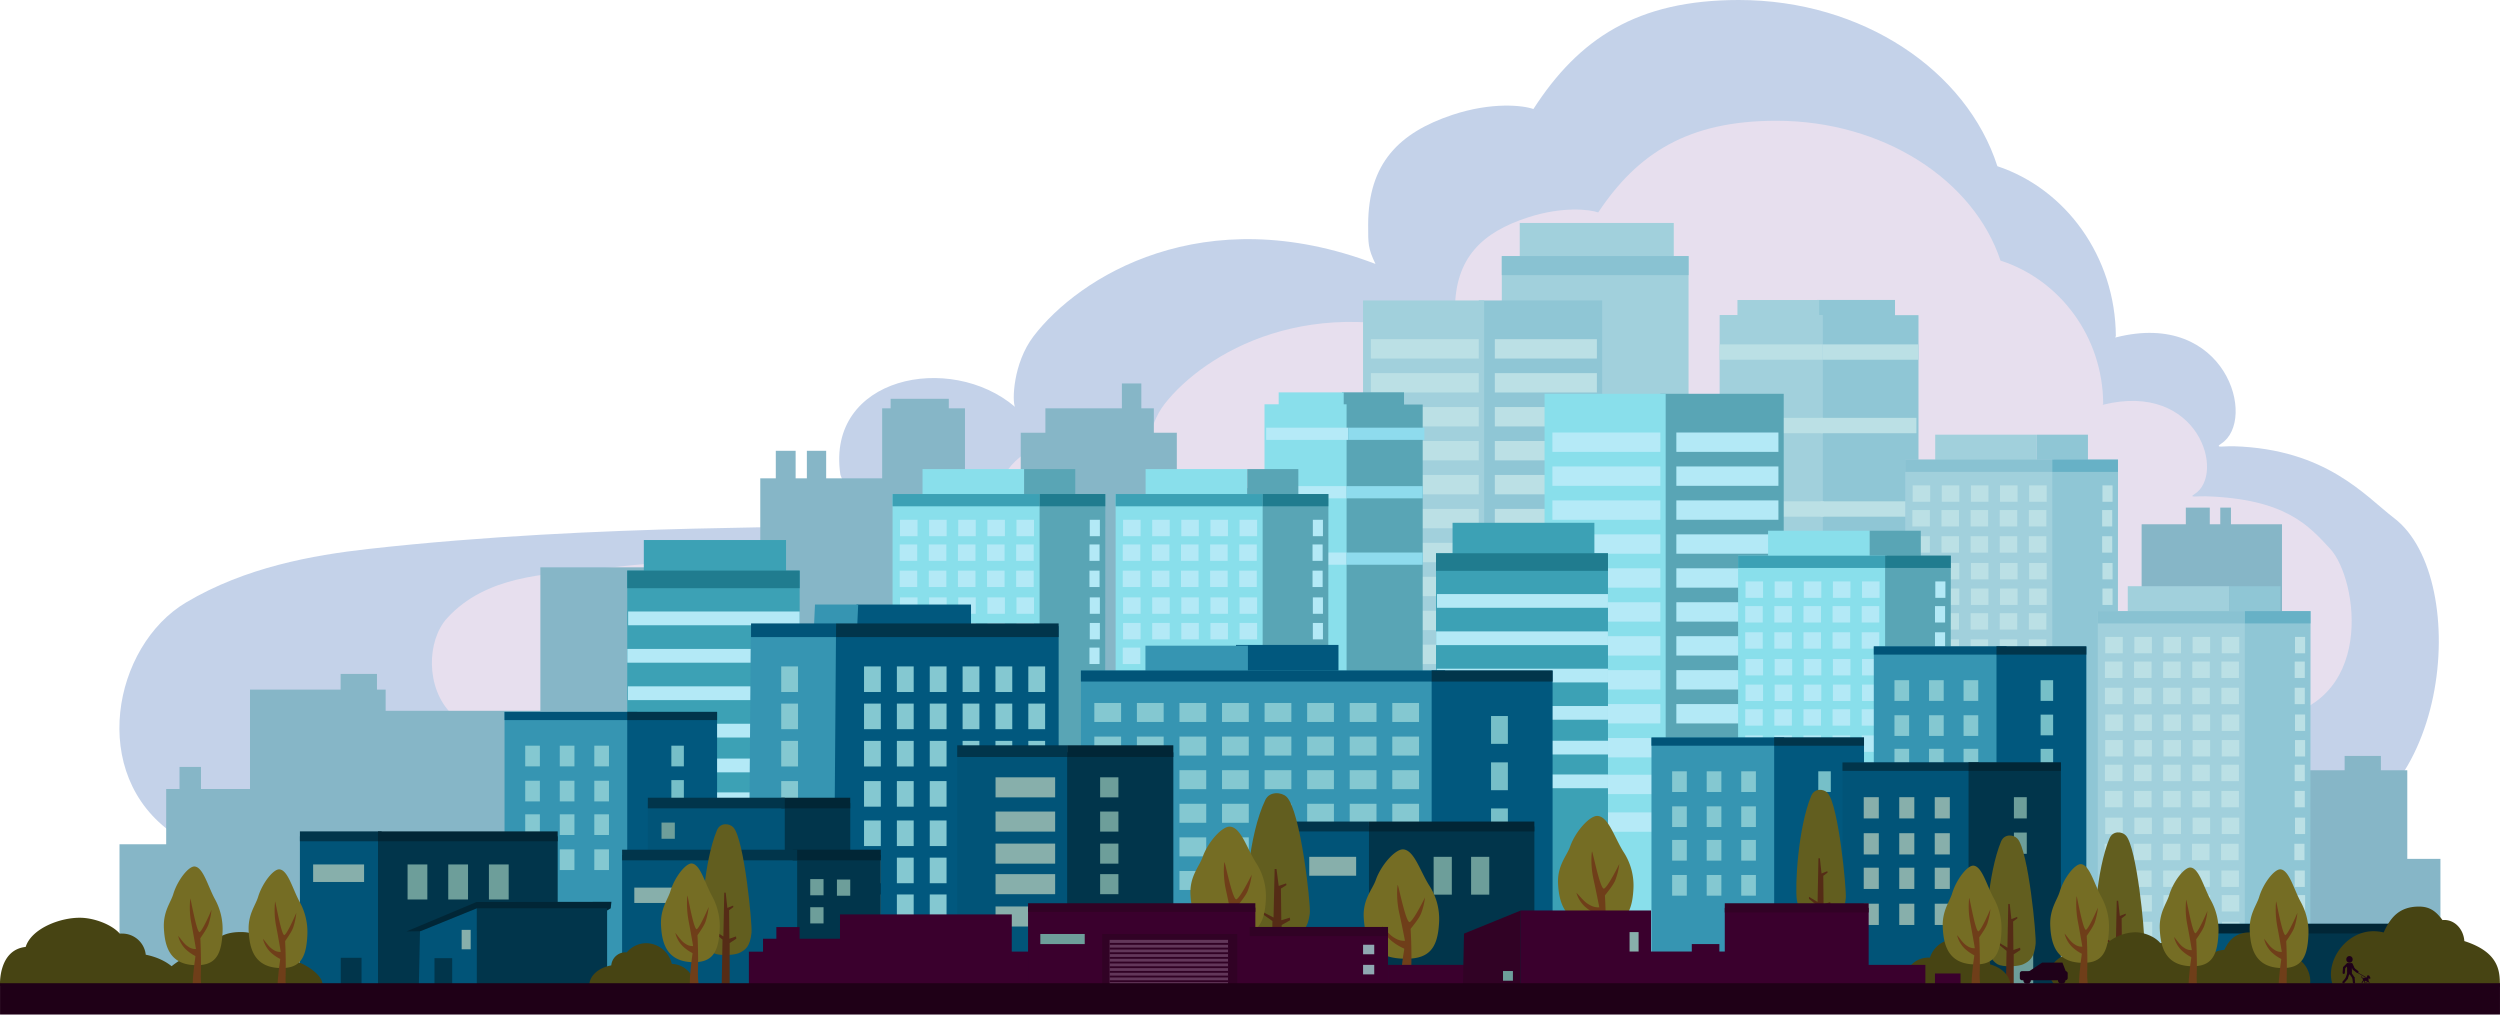 <svg xmlns="http://www.w3.org/2000/svg" viewBox="0 0 1500.03 608.74"><defs><style>.cls-1{fill:#c4d2e9;}.cls-1,.cls-17,.cls-2,.cls-24,.cls-28,.cls-29,.cls-3,.cls-30,.cls-31,.cls-32,.cls-33,.cls-34,.cls-36,.cls-40,.cls-44,.cls-8{fill-rule:evenodd;}.cls-2{fill:#e7dfee;}.cls-3{fill:#86b6c7;}.cls-4{fill:#a1d0dc;}.cls-5{fill:#89c2d2;}.cls-6,.cls-8{fill:#8fc6d5;}.cls-7{fill:#bbe0e5;}.cls-9{fill:#67b1c6;}.cls-10,.cls-17{fill:#59a5b5;}.cls-11{fill:#89dfeb;}.cls-12{fill:#b5eaf7;}.cls-13{fill:#b3e9f6;}.cls-14{fill:#3ca1b5;}.cls-15{fill:#207c8f;}.cls-16{fill:#8edbed;}.cls-18,.cls-24{fill:#3695b2;}.cls-19{fill:#01587e;}.cls-20,.cls-29{fill:#015478;}.cls-21{fill:#01354b;}.cls-22{fill:#84c8d1;}.cls-23{fill:#76bfc8;}.cls-25,.cls-28{fill:#012636;}.cls-26{fill:#87afab;}.cls-27{fill:#6d9e9a;}.cls-30{fill:#625e1f;}.cls-31{fill:#552c16;}.cls-32,.cls-35{fill:#474413;}.cls-33{fill:#756d24;}.cls-34{fill:#6f3e19;}.cls-36,.cls-37{fill:#3a002d;}.cls-38,.cls-40{fill:#310225;}.cls-39{fill:#62375a;}.cls-41{fill:#8fa8b1;}.cls-42{fill:#1f0017;}.cls-43,.cls-44{fill:#1f0119;}</style></defs><g id="Layer_2" data-name="Layer 2"><g id="Layer_1-2" data-name="Layer 1"><g id="clouds12"><g id="big-cloud"><path class="cls-1" d="M1198.45,99.72C1180,42.3,1117.46,0,1043.28,0c-61.08,0-96,23.23-123.22,65.42C914,63.23,895.28,61,871.39,68.94c-31.63,10.59-50.48,28.79-50.48,66,0,11.33-.12,14,4.39,23.42C722,119,647.16,166.24,620.08,201.84,607.8,218,607.26,240.75,609,244.1,570.1,211,495.65,226,504.2,284.58c.47,3.13,15.17,29.26,11.72,30-13.48,3-154.47-.95-294.88,14.8-33.38,3.74-73.78,10.93-109.42,32.11-43.77,26-59,103.29-7.53,138.79,21.7,15,57.48,9.7,68.94,9.61,211-1.85,1172.79-4.92,1206.89-7.31,90.3-6.3,104.14-155.41,56.62-191.68-17.38-13.27-40.6-41.4-96.26-43.15-6-.17-11.86,1.24-7.54-1.54,21.94-14.14,2.86-80.6-63.2-63.76-.78.2,0-.7,0-.7C1269.26,153.88,1239.43,113.36,1198.45,99.72Z"/></g><g id="big-cloud1"><path class="cls-2" d="M1200.32,156.35c-16-48.3-70.22-83.89-134.54-83.89-52.95,0-83.26,19.54-106.82,55-5.27-1.84-21.49-3.75-42.2,3C889.33,139.37,873,154.68,873,186c0,9.53-.11,11.81,3.8,19.7-89.56-33.18-154.45,6.6-177.92,36.55-10.65,13.58-11.12,32.73-9.61,35.55C655.53,250,591,262.62,598.4,311.87c.4,2.64,12.24,11.27,9.24,11.92-11.69,2.5-130.26,4.55-252,17.79-28.94,3.15-63.92,3.79-87.29,29.23-12.39,13.5-13.1,42.25,2.88,57.84,6.21,6,31.61,9.06,41.52,9,183-1.55,1016.91-3.29,1046.4-6.13,67.27-6.49,55.74-84.16,39-102.21-12.67-13.68-26.62-30.06-74.88-31.54-5.17-.15-10.28,1-6.54-1.3,19-11.89,2.48-67.81-54.79-53.64-.68.17,0-.58,0-.58C1261.72,201.92,1235.85,167.83,1200.32,156.35Z"/></g></g><path class="cls-3" d="M204.37,598H150v1.83H71.71V506.58h28V473.4h8V460.15h12.88V473.4H150V413.76h54.38v-9.4h21.81v9.4h5.2v12.72h92.84V340.41h84.9V489.33H529.31V461.51H456.17V287h9.32V270.49h11.9V287h6.74V270.49h11.58V287h33.6V245h5.08v-5.72H569.3V245H579v62.35h33.46V259.63h14.79V245h45.9V230.07h11.66V245h7.51v14.64h13.79V292.9h53.66V489.33H839V243.49H984.11V489.33H1285V314.55h26.52v-10h14.38v10h6.29v-10h6.41v10h30.62v147.6h37.59v-8.59h21.75v8.59h15.84v53.2h19.89V598h-43.5v1.83H204.37Z"/><g id="_05" data-name=" 05"><rect class="cls-4" x="911.87" y="133.78" width="92.41" height="33.81"/><rect class="cls-4" x="901.1" y="153.64" width="112.05" height="270.6"/><rect class="cls-5" x="901.1" y="153.64" width="112.05" height="11.45"/><rect class="cls-6" x="1090.21" y="179.97" width="46.82" height="18.97"/><rect class="cls-4" x="1042.49" y="180.01" width="49.05" height="18.97"/><rect class="cls-6" x="1091.98" y="189.1" width="59.13" height="190.53"/><rect class="cls-4" x="1031.81" y="189.01" width="61.89" height="190.94"/><rect class="cls-7" x="1031.8" y="206.64" width="61.89" height="9.21"/><rect class="cls-7" x="1031.91" y="250.72" width="61.89" height="9.21"/><rect class="cls-7" x="1031.92" y="300.8" width="62.35" height="9.21"/><rect class="cls-7" x="1093.7" y="206.64" width="57.41" height="9.21"/><rect class="cls-7" x="1092.45" y="250.72" width="57.41" height="9.21"/><rect class="cls-7" x="1092.45" y="300.8" width="57.41" height="9.21"/><rect class="cls-6" x="887.28" y="180.28" width="74.06" height="238.37"/><rect class="cls-4" x="817.84" y="180.28" width="72.66" height="238.37"/><rect class="cls-7" x="822.54" y="203.51" width="64.74" height="11.62"/><rect class="cls-7" x="822.54" y="223.88" width="64.74" height="11.62"/><rect class="cls-7" x="822.54" y="244.24" width="64.74" height="11.62"/><rect class="cls-7" x="822.54" y="264.61" width="64.74" height="11.62"/><rect class="cls-7" x="822.54" y="284.98" width="64.74" height="11.62"/><rect class="cls-7" x="822.54" y="305.35" width="64.74" height="11.62"/><rect class="cls-7" x="822.54" y="325.71" width="64.74" height="11.62"/><rect class="cls-7" x="822.54" y="346.08" width="64.74" height="11.62"/><rect class="cls-7" x="822.54" y="366.45" width="64.74" height="11.62"/><rect class="cls-7" x="822.54" y="386.81" width="64.74" height="11.62"/><rect class="cls-7" x="896.91" y="203.51" width="61.24" height="11.62"/><rect class="cls-7" x="896.91" y="223.88" width="61.24" height="11.62"/><rect class="cls-7" x="896.91" y="244.24" width="61.24" height="11.62"/><rect class="cls-7" x="896.91" y="264.61" width="61.24" height="11.62"/><rect class="cls-7" x="896.91" y="284.98" width="61.24" height="11.62"/><rect class="cls-7" x="896.91" y="305.35" width="61.24" height="11.62"/><rect class="cls-7" x="896.91" y="325.71" width="61.24" height="11.62"/><rect class="cls-7" x="896.91" y="346.08" width="61.24" height="11.62"/><rect class="cls-7" x="896.91" y="366.45" width="61.24" height="11.62"/><rect class="cls-7" x="896.91" y="386.81" width="61.24" height="11.62"/><rect class="cls-4" x="1161.15" y="260.81" width="60.99" height="19.45"/><rect class="cls-6" x="1222.14" y="260.81" width="30.65" height="17.52"/><rect class="cls-4" x="1143.17" y="275.78" width="89.33" height="281.18"/><path class="cls-8" d="M1231.38,275.77h39.45L1270.68,557h-39.3Z"/><rect class="cls-5" x="1143.17" y="275.78" width="88.24" height="7.37"/><rect class="cls-9" x="1231.41" y="275.78" width="39.39" height="7.37"/><rect class="cls-7" x="1261.5" y="291.24" width="6.06" height="9.84"/><rect class="cls-7" x="1182.57" y="291.24" width="10.52" height="9.84"/><rect class="cls-7" x="1200.04" y="291.24" width="10.52" height="9.84"/><rect class="cls-7" x="1217.52" y="291.24" width="10.52" height="9.84"/><rect class="cls-7" x="1165.1" y="291.24" width="10.52" height="9.84"/><rect class="cls-7" x="1147.62" y="291.24" width="10.52" height="9.84"/><rect class="cls-7" x="1261.31" y="306.04" width="6.06" height="9.84"/><rect class="cls-7" x="1182.38" y="306.04" width="10.52" height="9.84"/><rect class="cls-7" x="1199.86" y="306.04" width="10.52" height="9.84"/><rect class="cls-7" x="1217.33" y="306.04" width="10.52" height="9.84"/><rect class="cls-7" x="1164.91" y="306.04" width="10.52" height="9.84"/><rect class="cls-7" x="1147.44" y="306.04" width="10.52" height="9.84"/><rect class="cls-7" x="1261.31" y="321.74" width="6.06" height="9.84"/><rect class="cls-7" x="1182.38" y="321.74" width="10.52" height="9.84"/><rect class="cls-7" x="1199.86" y="321.74" width="10.52" height="9.84"/><rect class="cls-7" x="1217.33" y="321.74" width="10.52" height="9.84"/><rect class="cls-7" x="1164.91" y="321.74" width="10.52" height="9.84"/><rect class="cls-7" x="1147.44" y="321.74" width="10.52" height="9.84"/><rect class="cls-7" x="1261.5" y="337.79" width="6.06" height="9.84"/><rect class="cls-7" x="1182.57" y="337.79" width="10.52" height="9.84"/><rect class="cls-7" x="1200.04" y="337.79" width="10.52" height="9.84"/><rect class="cls-7" x="1217.52" y="337.79" width="10.52" height="9.84"/><rect class="cls-7" x="1165.1" y="337.79" width="10.52" height="9.84"/><rect class="cls-7" x="1147.62" y="337.79" width="10.52" height="9.84"/><rect class="cls-7" x="1261.5" y="353.13" width="6.06" height="9.84"/><rect class="cls-7" x="1182.57" y="353.13" width="10.52" height="9.84"/><rect class="cls-7" x="1200.04" y="353.13" width="10.52" height="9.84"/><rect class="cls-7" x="1217.52" y="353.13" width="10.52" height="9.84"/><rect class="cls-7" x="1165.1" y="353.13" width="10.52" height="9.84"/><rect class="cls-7" x="1147.62" y="353.13" width="10.52" height="9.84"/><rect class="cls-7" x="1261.31" y="367.93" width="6.06" height="9.84"/><rect class="cls-7" x="1182.38" y="367.93" width="10.52" height="9.84"/><rect class="cls-7" x="1199.86" y="367.93" width="10.52" height="9.84"/><rect class="cls-7" x="1217.33" y="367.93" width="10.52" height="9.84"/><rect class="cls-7" x="1164.91" y="367.93" width="10.52" height="9.84"/><rect class="cls-7" x="1147.44" y="367.93" width="10.52" height="9.84"/><rect class="cls-7" x="1261.31" y="383.64" width="6.06" height="9.84"/><rect class="cls-7" x="1182.38" y="383.64" width="10.52" height="9.84"/><rect class="cls-7" x="1199.86" y="383.64" width="10.52" height="9.84"/><rect class="cls-7" x="1217.33" y="383.64" width="10.52" height="9.84"/><rect class="cls-7" x="1164.91" y="383.64" width="10.52" height="9.84"/><rect class="cls-7" x="1147.44" y="383.64" width="10.52" height="9.84"/><rect class="cls-7" x="1261.5" y="399.68" width="6.06" height="9.84"/><rect class="cls-7" x="1182.57" y="399.68" width="10.52" height="9.84"/><rect class="cls-7" x="1200.04" y="399.68" width="10.52" height="9.84"/><rect class="cls-7" x="1217.52" y="399.68" width="10.52" height="9.84"/><rect class="cls-7" x="1165.1" y="399.68" width="10.52" height="9.84"/><rect class="cls-7" x="1147.62" y="399.68" width="10.52" height="9.84"/><rect class="cls-7" x="1261.12" y="415.36" width="6.06" height="9.84"/><rect class="cls-7" x="1182.2" y="415.36" width="10.52" height="9.84"/><rect class="cls-7" x="1199.67" y="415.36" width="10.52" height="9.84"/><rect class="cls-7" x="1217.14" y="415.36" width="10.52" height="9.84"/><rect class="cls-7" x="1164.72" y="415.36" width="10.52" height="9.84"/><rect class="cls-7" x="1147.25" y="415.36" width="10.52" height="9.84"/><rect class="cls-7" x="1261.31" y="431.41" width="6.06" height="9.84"/><rect class="cls-7" x="1182.38" y="431.41" width="10.52" height="9.84"/><rect class="cls-7" x="1199.86" y="431.41" width="10.52" height="9.84"/><rect class="cls-7" x="1217.33" y="431.41" width="10.52" height="9.84"/><rect class="cls-7" x="1164.91" y="431.41" width="10.52" height="9.84"/><rect class="cls-7" x="1147.44" y="431.41" width="10.52" height="9.84"/><rect class="cls-7" x="1261.5" y="446.15" width="6.06" height="9.84"/><rect class="cls-7" x="1182.57" y="446.15" width="10.52" height="9.84"/><rect class="cls-7" x="1200.04" y="446.15" width="10.52" height="9.84"/><rect class="cls-7" x="1217.52" y="446.15" width="10.52" height="9.84"/><rect class="cls-7" x="1165.1" y="446.15" width="10.52" height="9.84"/><rect class="cls-7" x="1147.62" y="446.15" width="10.52" height="9.84"/><rect class="cls-7" x="1261.68" y="462.19" width="6.06" height="9.84"/><rect class="cls-7" x="1182.76" y="462.19" width="10.52" height="9.84"/><rect class="cls-7" x="1200.23" y="462.19" width="10.52" height="9.84"/><rect class="cls-7" x="1217.7" y="462.19" width="10.52" height="9.84"/><rect class="cls-7" x="1165.28" y="462.19" width="10.52" height="9.84"/><rect class="cls-7" x="1147.81" y="462.19" width="10.52" height="9.84"/><rect class="cls-4" x="1276.69" y="351.73" width="60.99" height="19.45"/><rect class="cls-6" x="1337.68" y="351.73" width="30.65" height="17.52"/><rect class="cls-4" x="1258.71" y="366.7" width="89.33" height="211.1"/><path class="cls-8" d="M1346.92,366.69h39.45l-.15,211.1h-39.3Z"/><rect class="cls-5" x="1258.71" y="366.69" width="88.24" height="7.37"/><rect class="cls-9" x="1346.94" y="366.69" width="39.39" height="7.37"/><rect class="cls-7" x="1377.03" y="382.15" width="6.06" height="9.84"/><rect class="cls-7" x="1298.11" y="382.15" width="10.52" height="9.84"/><rect class="cls-7" x="1315.58" y="382.15" width="10.52" height="9.84"/><rect class="cls-7" x="1333.06" y="382.15" width="10.52" height="9.84"/><rect class="cls-7" x="1280.64" y="382.15" width="10.52" height="9.84"/><rect class="cls-7" x="1263.16" y="382.15" width="10.52" height="9.84"/><rect class="cls-7" x="1376.85" y="396.95" width="6.06" height="9.84"/><rect class="cls-7" x="1297.92" y="396.95" width="10.52" height="9.84"/><rect class="cls-7" x="1315.4" y="396.95" width="10.52" height="9.84"/><rect class="cls-7" x="1332.87" y="396.95" width="10.52" height="9.84"/><rect class="cls-7" x="1280.45" y="396.95" width="10.52" height="9.84"/><rect class="cls-7" x="1262.98" y="396.95" width="10.52" height="9.84"/><rect class="cls-7" x="1376.85" y="412.66" width="6.06" height="9.84"/><rect class="cls-7" x="1297.92" y="412.66" width="10.52" height="9.84"/><rect class="cls-7" x="1315.4" y="412.66" width="10.52" height="9.84"/><rect class="cls-7" x="1332.87" y="412.66" width="10.52" height="9.84"/><rect class="cls-7" x="1280.45" y="412.66" width="10.52" height="9.84"/><rect class="cls-7" x="1262.98" y="412.66" width="10.52" height="9.84"/><rect class="cls-7" x="1377.03" y="428.71" width="6.06" height="9.84"/><rect class="cls-7" x="1298.11" y="428.71" width="10.52" height="9.84"/><rect class="cls-7" x="1315.58" y="428.71" width="10.52" height="9.84"/><rect class="cls-7" x="1333.06" y="428.71" width="10.52" height="9.84"/><rect class="cls-7" x="1280.64" y="428.71" width="10.52" height="9.84"/><rect class="cls-7" x="1263.16" y="428.71" width="10.52" height="9.84"/><rect class="cls-7" x="1377.03" y="444.05" width="6.06" height="9.84"/><rect class="cls-7" x="1298.11" y="444.05" width="10.52" height="9.84"/><rect class="cls-7" x="1315.58" y="444.05" width="10.52" height="9.84"/><rect class="cls-7" x="1333.06" y="444.05" width="10.52" height="9.84"/><rect class="cls-7" x="1280.64" y="444.05" width="10.52" height="9.84"/><rect class="cls-7" x="1263.16" y="444.05" width="10.52" height="9.84"/><rect class="cls-7" x="1376.85" y="458.85" width="6.06" height="9.84"/><rect class="cls-7" x="1297.92" y="458.85" width="10.52" height="9.84"/><rect class="cls-7" x="1315.4" y="458.85" width="10.52" height="9.84"/><rect class="cls-7" x="1332.87" y="458.85" width="10.52" height="9.84"/><rect class="cls-7" x="1280.45" y="458.85" width="10.52" height="9.84"/><rect class="cls-7" x="1262.98" y="458.85" width="10.52" height="9.84"/><rect class="cls-7" x="1376.85" y="474.55" width="6.06" height="9.84"/><rect class="cls-7" x="1297.92" y="474.55" width="10.52" height="9.84"/><rect class="cls-7" x="1315.4" y="474.55" width="10.52" height="9.84"/><rect class="cls-7" x="1332.87" y="474.55" width="10.52" height="9.84"/><rect class="cls-7" x="1280.45" y="474.55" width="10.52" height="9.84"/><rect class="cls-7" x="1262.98" y="474.55" width="10.52" height="9.84"/><rect class="cls-7" x="1377.03" y="490.6" width="6.06" height="9.84"/><rect class="cls-7" x="1298.11" y="490.6" width="10.52" height="9.84"/><rect class="cls-7" x="1315.58" y="490.6" width="10.52" height="9.84"/><rect class="cls-7" x="1333.06" y="490.6" width="10.52" height="9.84"/><rect class="cls-7" x="1280.64" y="490.6" width="10.52" height="9.84"/><rect class="cls-7" x="1263.16" y="490.6" width="10.52" height="9.84"/><rect class="cls-7" x="1376.66" y="506.27" width="6.06" height="9.84"/><rect class="cls-7" x="1297.74" y="506.27" width="10.52" height="9.84"/><rect class="cls-7" x="1315.21" y="506.27" width="10.52" height="9.84"/><rect class="cls-7" x="1332.68" y="506.27" width="10.52" height="9.84"/><rect class="cls-7" x="1280.26" y="506.27" width="10.52" height="9.84"/><rect class="cls-7" x="1262.79" y="506.27" width="10.52" height="9.84"/><rect class="cls-7" x="1376.85" y="522.32" width="6.06" height="9.84"/><rect class="cls-7" x="1297.92" y="522.32" width="10.52" height="9.84"/><rect class="cls-7" x="1315.4" y="522.32" width="10.52" height="9.84"/><rect class="cls-7" x="1332.87" y="522.32" width="10.52" height="9.84"/><rect class="cls-7" x="1280.45" y="522.32" width="10.52" height="9.84"/><rect class="cls-7" x="1262.98" y="522.32" width="10.52" height="9.84"/><rect class="cls-7" x="1377.03" y="537.06" width="6.06" height="9.84"/><rect class="cls-7" x="1298.11" y="537.06" width="10.52" height="9.84"/><rect class="cls-7" x="1315.58" y="537.06" width="10.52" height="9.84"/><rect class="cls-7" x="1333.06" y="537.06" width="10.52" height="9.84"/><rect class="cls-7" x="1280.64" y="537.06" width="10.52" height="9.84"/><rect class="cls-7" x="1263.16" y="537.06" width="10.52" height="9.84"/><rect class="cls-7" x="1377.22" y="553.11" width="6.06" height="9.84"/><rect class="cls-7" x="1298.3" y="553.11" width="10.52" height="9.84"/><rect class="cls-7" x="1315.77" y="553.11" width="10.52" height="9.84"/><rect class="cls-7" x="1333.24" y="553.11" width="10.52" height="9.84"/><rect class="cls-7" x="1280.82" y="553.11" width="10.52" height="9.84"/><rect class="cls-7" x="1263.35" y="553.11" width="10.52" height="9.84"/><rect class="cls-10" x="996.19" y="236.28" width="74.06" height="355.6"/><rect class="cls-11" x="926.76" y="236.28" width="72.66" height="355.6"/><rect class="cls-12" x="931.46" y="259.51" width="64.74" height="11.62"/><rect class="cls-12" x="931.46" y="279.88" width="64.74" height="11.62"/><rect class="cls-12" x="931.46" y="300.25" width="64.74" height="11.62"/><rect class="cls-12" x="931.46" y="320.62" width="64.74" height="11.62"/><rect class="cls-12" x="931.46" y="340.98" width="64.74" height="11.62"/><rect class="cls-12" x="931.46" y="361.35" width="64.74" height="11.62"/><rect class="cls-12" x="931.46" y="381.72" width="64.74" height="11.62"/><rect class="cls-12" x="931.46" y="402.09" width="64.74" height="11.62"/><rect class="cls-12" x="931.46" y="422.45" width="64.74" height="11.62"/><rect class="cls-12" x="931.46" y="442.82" width="64.74" height="11.62"/><rect class="cls-12" x="931.46" y="464.85" width="64.74" height="11.62"/><rect class="cls-12" x="931.46" y="487.45" width="64.74" height="11.62"/><rect class="cls-13" x="1005.83" y="259.51" width="61.24" height="11.62"/><rect class="cls-13" x="1005.83" y="279.88" width="61.24" height="11.62"/><rect class="cls-13" x="1005.83" y="300.25" width="61.24" height="11.62"/><rect class="cls-13" x="1005.83" y="320.62" width="61.24" height="11.62"/><rect class="cls-13" x="1005.83" y="340.98" width="61.24" height="11.62"/><rect class="cls-13" x="1005.83" y="361.35" width="61.24" height="11.62"/><rect class="cls-13" x="1005.83" y="381.72" width="61.24" height="11.62"/><rect class="cls-13" x="1005.83" y="402.09" width="61.24" height="11.62"/><rect class="cls-13" x="1005.83" y="422.45" width="61.24" height="11.62"/><rect class="cls-13" x="1005.83" y="442.82" width="61.24" height="11.62"/><rect class="cls-14" x="386.3" y="324.02" width="85.33" height="31.22"/><rect class="cls-14" x="376.35" y="342.36" width="103.46" height="249.85"/><rect class="cls-13" x="376.35" y="434.26" width="103.46" height="8.26"/><rect class="cls-13" x="376.35" y="455.15" width="103.46" height="8.26"/><rect class="cls-13" x="376.35" y="475.45" width="103.46" height="8.26"/><rect class="cls-13" x="376.74" y="411.81" width="103.07" height="8.26"/><rect class="cls-13" x="376.41" y="389.36" width="103.39" height="8.26"/><rect class="cls-13" x="376.9" y="366.9" width="102.89" height="8.26"/><rect class="cls-15" x="376.35" y="342.36" width="103.46" height="10.57"/><rect class="cls-14" x="871.55" y="313.68" width="85.1" height="31.14"/><rect class="cls-14" x="861.62" y="331.97" width="103.19" height="249.2"/><rect class="cls-13" x="861.62" y="423.62" width="103.19" height="8.23"/><rect class="cls-13" x="861.62" y="444.46" width="103.19" height="8.23"/><rect class="cls-13" x="861.62" y="464.7" width="103.19" height="8.23"/><rect class="cls-13" x="862.01" y="401.23" width="102.8" height="8.23"/><rect class="cls-13" x="861.69" y="378.84" width="103.11" height="8.23"/><rect class="cls-13" x="862.18" y="356.45" width="102.62" height="8.23"/><rect class="cls-15" x="861.62" y="331.97" width="103.19" height="10.54"/><rect class="cls-10" x="805.19" y="235.4" width="37.24" height="15.09"/><rect class="cls-11" x="767.22" y="235.43" width="39.02" height="15.09"/><rect class="cls-10" x="806.59" y="242.72" width="47.04" height="272.65"/><rect class="cls-11" x="758.72" y="242.58" width="49.24" height="273.24"/><rect class="cls-12" x="759.71" y="256.61" width="49.24" height="7.33"/><rect class="cls-12" x="758.72" y="291.68" width="49.24" height="7.33"/><rect class="cls-12" x="758.72" y="331.52" width="49.24" height="7.33"/><rect class="cls-16" x="808.96" y="256.61" width="45.67" height="7.33"/><rect class="cls-16" x="807.96" y="291.68" width="45.67" height="7.33"/><rect class="cls-16" x="807.96" y="331.52" width="45.67" height="7.33"/><rect class="cls-11" x="1060.87" y="318.44" width="60.99" height="19.45"/><rect class="cls-10" x="1121.86" y="318.44" width="30.65" height="17.52"/><rect class="cls-11" x="1042.88" y="333.41" width="89.33" height="211.1"/><path class="cls-17" d="M1131.09,333.41h39.46l-.15,211.1h-39.31Z"/><rect class="cls-14" x="1042.88" y="333.41" width="88.24" height="7.37"/><rect class="cls-15" x="1131.12" y="333.41" width="39.39" height="7.37"/><rect class="cls-13" x="1161.21" y="348.87" width="6.06" height="9.84"/><rect class="cls-13" x="1082.29" y="348.87" width="10.52" height="9.84"/><rect class="cls-13" x="1099.76" y="348.87" width="10.52" height="9.84"/><rect class="cls-13" x="1117.23" y="348.87" width="10.52" height="9.84"/><rect class="cls-13" x="1064.81" y="348.87" width="10.52" height="9.84"/><rect class="cls-13" x="1047.34" y="348.87" width="10.52" height="9.84"/><rect class="cls-13" x="1161.02" y="363.67" width="6.06" height="9.84"/><rect class="cls-13" x="1082.1" y="363.67" width="10.52" height="9.84"/><rect class="cls-13" x="1099.57" y="363.67" width="10.52" height="9.84"/><rect class="cls-13" x="1117.05" y="363.67" width="10.52" height="9.84"/><rect class="cls-13" x="1064.63" y="363.67" width="10.52" height="9.84"/><rect class="cls-13" x="1047.15" y="363.67" width="10.52" height="9.84"/><rect class="cls-13" x="1161.02" y="379.38" width="6.06" height="9.84"/><rect class="cls-13" x="1082.1" y="379.37" width="10.52" height="9.84"/><rect class="cls-13" x="1099.57" y="379.37" width="10.52" height="9.84"/><rect class="cls-13" x="1117.05" y="379.37" width="10.52" height="9.84"/><rect class="cls-13" x="1064.63" y="379.37" width="10.52" height="9.84"/><rect class="cls-13" x="1047.15" y="379.37" width="10.52" height="9.84"/><rect class="cls-13" x="1161.21" y="395.42" width="6.06" height="9.84"/><rect class="cls-13" x="1082.29" y="395.42" width="10.52" height="9.84"/><rect class="cls-13" x="1099.76" y="395.42" width="10.52" height="9.84"/><rect class="cls-13" x="1117.23" y="395.42" width="10.52" height="9.84"/><rect class="cls-13" x="1064.81" y="395.42" width="10.52" height="9.84"/><rect class="cls-13" x="1047.34" y="395.42" width="10.52" height="9.84"/><rect class="cls-13" x="1161.21" y="410.76" width="6.06" height="9.84"/><rect class="cls-13" x="1082.29" y="410.76" width="10.52" height="9.84"/><rect class="cls-13" x="1099.76" y="410.76" width="10.52" height="9.84"/><rect class="cls-13" x="1117.23" y="410.76" width="10.52" height="9.84"/><rect class="cls-13" x="1064.81" y="410.76" width="10.52" height="9.84"/><rect class="cls-13" x="1047.34" y="410.76" width="10.52" height="9.84"/><rect class="cls-13" x="1161.02" y="425.56" width="6.06" height="9.84"/><rect class="cls-13" x="1082.1" y="425.56" width="10.52" height="9.84"/><rect class="cls-13" x="1099.57" y="425.56" width="10.52" height="9.84"/><rect class="cls-13" x="1117.05" y="425.56" width="10.52" height="9.84"/><rect class="cls-13" x="1064.63" y="425.56" width="10.52" height="9.84"/><rect class="cls-13" x="1047.15" y="425.56" width="10.52" height="9.84"/><rect class="cls-13" x="1161.02" y="441.27" width="6.06" height="9.84"/><rect class="cls-13" x="1082.1" y="441.27" width="10.52" height="9.84"/><rect class="cls-13" x="1099.57" y="441.27" width="10.52" height="9.84"/><rect class="cls-13" x="1117.05" y="441.27" width="10.52" height="9.84"/><rect class="cls-13" x="1064.63" y="441.27" width="10.52" height="9.84"/><rect class="cls-13" x="1047.15" y="441.27" width="10.52" height="9.84"/><rect class="cls-13" x="1161.21" y="457.32" width="6.06" height="9.84"/><rect class="cls-13" x="1082.29" y="457.32" width="10.52" height="9.84"/><rect class="cls-13" x="1099.76" y="457.32" width="10.52" height="9.84"/><rect class="cls-13" x="1117.23" y="457.32" width="10.52" height="9.84"/><rect class="cls-13" x="1064.81" y="457.32" width="10.52" height="9.84"/><rect class="cls-13" x="1047.34" y="457.32" width="10.52" height="9.84"/><rect class="cls-13" x="1160.84" y="472.99" width="6.06" height="9.84"/><rect class="cls-13" x="1081.91" y="472.99" width="10.52" height="9.84"/><rect class="cls-13" x="1099.39" y="472.99" width="10.52" height="9.84"/><rect class="cls-13" x="1116.86" y="472.99" width="10.52" height="9.84"/><rect class="cls-13" x="1064.44" y="472.99" width="10.52" height="9.84"/><rect class="cls-13" x="1046.97" y="472.99" width="10.52" height="9.84"/><rect class="cls-13" x="1161.02" y="489.04" width="6.06" height="9.84"/><rect class="cls-13" x="1082.1" y="489.04" width="10.52" height="9.84"/><rect class="cls-13" x="1099.57" y="489.04" width="10.52" height="9.84"/><rect class="cls-13" x="1117.05" y="489.04" width="10.52" height="9.84"/><rect class="cls-13" x="1064.63" y="489.04" width="10.52" height="9.84"/><rect class="cls-13" x="1047.15" y="489.04" width="10.52" height="9.84"/><rect class="cls-13" x="1161.21" y="503.78" width="6.06" height="9.84"/><rect class="cls-13" x="1082.29" y="503.78" width="10.52" height="9.84"/><rect class="cls-13" x="1099.76" y="503.78" width="10.52" height="9.84"/><rect class="cls-13" x="1117.23" y="503.78" width="10.52" height="9.84"/><rect class="cls-13" x="1064.81" y="503.78" width="10.52" height="9.84"/><rect class="cls-13" x="1047.34" y="503.78" width="10.52" height="9.84"/><rect class="cls-13" x="1161.4" y="519.83" width="6.06" height="9.84"/><rect class="cls-13" x="1082.47" y="519.83" width="10.52" height="9.84"/><rect class="cls-13" x="1099.95" y="519.83" width="10.52" height="9.84"/><rect class="cls-13" x="1117.42" y="519.83" width="10.52" height="9.84"/><rect class="cls-13" x="1065" y="519.83" width="10.52" height="9.84"/><rect class="cls-13" x="1047.53" y="519.83" width="10.52" height="9.84"/><rect class="cls-11" x="553.53" y="281.46" width="60.99" height="19.45"/><rect class="cls-10" x="614.52" y="281.46" width="30.65" height="17.52"/><rect class="cls-11" x="535.55" y="296.43" width="89.33" height="211.1"/><path class="cls-17" d="M623.76,296.42h39.45l-.15,211.1h-39.3Z"/><rect class="cls-14" x="535.55" y="296.42" width="88.24" height="7.37"/><rect class="cls-15" x="623.79" y="296.42" width="39.39" height="7.37"/><rect class="cls-13" x="653.88" y="311.88" width="6.06" height="9.84"/><rect class="cls-13" x="574.95" y="311.88" width="10.52" height="9.84"/><rect class="cls-13" x="592.43" y="311.88" width="10.52" height="9.84"/><rect class="cls-13" x="609.9" y="311.88" width="10.52" height="9.84"/><rect class="cls-13" x="557.48" y="311.88" width="10.52" height="9.84"/><rect class="cls-13" x="540.01" y="311.88" width="10.52" height="9.84"/><rect class="cls-13" x="653.69" y="326.68" width="6.06" height="9.84"/><rect class="cls-13" x="574.77" y="326.68" width="10.52" height="9.84"/><rect class="cls-13" x="592.24" y="326.68" width="10.52" height="9.84"/><rect class="cls-13" x="609.71" y="326.68" width="10.52" height="9.84"/><rect class="cls-13" x="557.29" y="326.68" width="10.52" height="9.84"/><rect class="cls-13" x="539.82" y="326.68" width="10.52" height="9.84"/><rect class="cls-13" x="653.69" y="342.39" width="6.06" height="9.84"/><rect class="cls-13" x="574.77" y="342.39" width="10.52" height="9.84"/><rect class="cls-13" x="592.24" y="342.39" width="10.52" height="9.84"/><rect class="cls-13" x="609.71" y="342.39" width="10.52" height="9.84"/><rect class="cls-13" x="557.29" y="342.39" width="10.52" height="9.84"/><rect class="cls-13" x="539.82" y="342.39" width="10.52" height="9.84"/><rect class="cls-13" x="653.88" y="358.44" width="6.06" height="9.84"/><rect class="cls-13" x="574.95" y="358.44" width="10.52" height="9.84"/><rect class="cls-13" x="592.43" y="358.44" width="10.52" height="9.84"/><rect class="cls-13" x="609.9" y="358.44" width="10.52" height="9.84"/><rect class="cls-13" x="557.48" y="358.44" width="10.52" height="9.84"/><rect class="cls-13" x="540.01" y="358.44" width="10.52" height="9.84"/><rect class="cls-13" x="653.88" y="373.78" width="6.06" height="9.84"/><rect class="cls-13" x="574.95" y="373.78" width="10.52" height="9.84"/><rect class="cls-13" x="592.43" y="373.78" width="10.52" height="9.84"/><rect class="cls-13" x="609.9" y="373.78" width="10.52" height="9.84"/><rect class="cls-13" x="557.48" y="373.78" width="10.52" height="9.84"/><rect class="cls-13" x="540.01" y="373.78" width="10.52" height="9.84"/><rect class="cls-13" x="653.69" y="388.58" width="6.06" height="9.84"/><rect class="cls-13" x="574.77" y="388.58" width="10.52" height="9.84"/><rect class="cls-13" x="592.24" y="388.58" width="10.52" height="9.84"/><rect class="cls-13" x="609.71" y="388.58" width="10.52" height="9.84"/><rect class="cls-13" x="557.29" y="388.58" width="10.52" height="9.84"/><rect class="cls-13" x="539.82" y="388.58" width="10.52" height="9.84"/><rect class="cls-13" x="653.69" y="404.28" width="6.06" height="9.84"/><rect class="cls-13" x="574.77" y="404.28" width="10.52" height="9.84"/><rect class="cls-13" x="592.24" y="404.28" width="10.52" height="9.84"/><rect class="cls-13" x="609.71" y="404.28" width="10.52" height="9.84"/><rect class="cls-13" x="557.29" y="404.28" width="10.52" height="9.84"/><rect class="cls-13" x="539.82" y="404.28" width="10.52" height="9.84"/><rect class="cls-13" x="653.88" y="420.33" width="6.06" height="9.84"/><rect class="cls-13" x="574.95" y="420.33" width="10.52" height="9.84"/><rect class="cls-13" x="592.43" y="420.33" width="10.52" height="9.84"/><rect class="cls-13" x="609.9" y="420.33" width="10.52" height="9.84"/><rect class="cls-13" x="557.48" y="420.33" width="10.52" height="9.84"/><rect class="cls-13" x="540.01" y="420.33" width="10.52" height="9.84"/><rect class="cls-13" x="653.5" y="436.01" width="6.06" height="9.84"/><rect class="cls-13" x="574.58" y="436.01" width="10.52" height="9.84"/><rect class="cls-13" x="592.05" y="436.01" width="10.52" height="9.84"/><rect class="cls-13" x="609.53" y="436.01" width="10.52" height="9.84"/><rect class="cls-13" x="557.11" y="436.01" width="10.52" height="9.84"/><rect class="cls-13" x="539.63" y="436.01" width="10.52" height="9.84"/><rect class="cls-13" x="653.69" y="452.05" width="6.06" height="9.84"/><rect class="cls-13" x="574.77" y="452.05" width="10.52" height="9.84"/><rect class="cls-13" x="592.24" y="452.05" width="10.52" height="9.84"/><rect class="cls-13" x="609.71" y="452.05" width="10.52" height="9.84"/><rect class="cls-13" x="557.29" y="452.05" width="10.52" height="9.84"/><rect class="cls-13" x="539.82" y="452.05" width="10.52" height="9.84"/><rect class="cls-13" x="653.88" y="466.79" width="6.06" height="9.84"/><rect class="cls-13" x="574.95" y="466.79" width="10.52" height="9.84"/><rect class="cls-13" x="592.43" y="466.79" width="10.52" height="9.84"/><rect class="cls-13" x="609.9" y="466.79" width="10.52" height="9.84"/><rect class="cls-13" x="557.48" y="466.79" width="10.52" height="9.84"/><rect class="cls-13" x="540.01" y="466.79" width="10.52" height="9.84"/><rect class="cls-13" x="654.06" y="482.84" width="6.06" height="9.84"/><rect class="cls-13" x="575.14" y="482.84" width="10.52" height="9.84"/><rect class="cls-13" x="592.61" y="482.84" width="10.52" height="9.84"/><rect class="cls-13" x="610.09" y="482.84" width="10.52" height="9.84"/><rect class="cls-13" x="557.67" y="482.84" width="10.52" height="9.84"/><rect class="cls-13" x="540.19" y="482.84" width="10.52" height="9.84"/><rect class="cls-11" x="687.38" y="281.46" width="60.99" height="19.45"/><rect class="cls-10" x="748.37" y="281.46" width="30.65" height="17.52"/><rect class="cls-11" x="669.4" y="296.43" width="89.33" height="211.1"/><path class="cls-17" d="M757.61,296.42h39.45l-.15,211.1h-39.3Z"/><rect class="cls-14" x="669.4" y="296.42" width="88.24" height="7.37"/><rect class="cls-15" x="757.63" y="296.42" width="39.39" height="7.37"/><rect class="cls-13" x="787.72" y="311.88" width="6.06" height="9.84"/><rect class="cls-13" x="708.8" y="311.88" width="10.52" height="9.84"/><rect class="cls-13" x="726.27" y="311.88" width="10.52" height="9.84"/><rect class="cls-13" x="743.75" y="311.88" width="10.52" height="9.84"/><rect class="cls-13" x="691.33" y="311.88" width="10.52" height="9.84"/><rect class="cls-13" x="673.85" y="311.88" width="10.52" height="9.84"/><rect class="cls-13" x="787.54" y="326.68" width="6.06" height="9.84"/><rect class="cls-13" x="708.61" y="326.68" width="10.52" height="9.84"/><rect class="cls-13" x="726.09" y="326.68" width="10.52" height="9.84"/><rect class="cls-13" x="743.56" y="326.68" width="10.52" height="9.84"/><rect class="cls-13" x="691.14" y="326.68" width="10.52" height="9.84"/><rect class="cls-13" x="673.67" y="326.68" width="10.52" height="9.84"/><rect class="cls-13" x="787.54" y="342.39" width="6.06" height="9.84"/><rect class="cls-13" x="708.61" y="342.39" width="10.52" height="9.84"/><rect class="cls-13" x="726.09" y="342.39" width="10.52" height="9.84"/><rect class="cls-13" x="743.56" y="342.39" width="10.52" height="9.84"/><rect class="cls-13" x="691.14" y="342.39" width="10.52" height="9.84"/><rect class="cls-13" x="673.67" y="342.39" width="10.52" height="9.84"/><rect class="cls-13" x="787.72" y="358.44" width="6.06" height="9.84"/><rect class="cls-13" x="708.8" y="358.44" width="10.52" height="9.84"/><rect class="cls-13" x="726.27" y="358.44" width="10.52" height="9.84"/><rect class="cls-13" x="743.75" y="358.44" width="10.52" height="9.84"/><rect class="cls-13" x="691.33" y="358.44" width="10.52" height="9.84"/><rect class="cls-13" x="673.85" y="358.44" width="10.52" height="9.84"/><rect class="cls-13" x="787.72" y="373.78" width="6.06" height="9.84"/><rect class="cls-13" x="708.8" y="373.78" width="10.52" height="9.84"/><rect class="cls-13" x="726.27" y="373.78" width="10.52" height="9.84"/><rect class="cls-13" x="743.75" y="373.78" width="10.52" height="9.84"/><rect class="cls-13" x="691.33" y="373.78" width="10.52" height="9.84"/><rect class="cls-13" x="673.85" y="373.78" width="10.52" height="9.84"/><rect class="cls-13" x="787.54" y="388.58" width="6.06" height="9.84"/><rect class="cls-13" x="708.61" y="388.58" width="10.52" height="9.84"/><rect class="cls-13" x="726.09" y="388.58" width="10.52" height="9.84"/><rect class="cls-13" x="743.56" y="388.58" width="10.52" height="9.84"/><rect class="cls-13" x="691.14" y="388.58" width="10.52" height="9.84"/><rect class="cls-13" x="673.67" y="388.58" width="10.52" height="9.84"/><rect class="cls-13" x="787.54" y="404.28" width="6.06" height="9.84"/><rect class="cls-13" x="708.61" y="404.28" width="10.52" height="9.84"/><rect class="cls-13" x="726.09" y="404.28" width="10.52" height="9.84"/><rect class="cls-13" x="743.56" y="404.28" width="10.52" height="9.84"/><rect class="cls-13" x="691.14" y="404.28" width="10.52" height="9.84"/><rect class="cls-13" x="673.67" y="404.28" width="10.52" height="9.84"/><rect class="cls-13" x="787.72" y="420.33" width="6.06" height="9.84"/><rect class="cls-13" x="708.8" y="420.33" width="10.52" height="9.84"/><rect class="cls-13" x="726.27" y="420.33" width="10.52" height="9.84"/><rect class="cls-13" x="743.75" y="420.33" width="10.52" height="9.84"/><rect class="cls-13" x="691.33" y="420.33" width="10.52" height="9.84"/><rect class="cls-13" x="673.85" y="420.33" width="10.52" height="9.84"/><rect class="cls-13" x="787.35" y="436.01" width="6.06" height="9.84"/><rect class="cls-13" x="708.43" y="436.01" width="10.52" height="9.84"/><rect class="cls-13" x="725.9" y="436.01" width="10.52" height="9.84"/><rect class="cls-13" x="743.37" y="436.01" width="10.52" height="9.84"/><rect class="cls-13" x="690.95" y="436.01" width="10.52" height="9.84"/><rect class="cls-13" x="673.48" y="436.01" width="10.52" height="9.84"/><rect class="cls-13" x="787.54" y="452.05" width="6.06" height="9.84"/><rect class="cls-13" x="708.61" y="452.05" width="10.52" height="9.84"/><rect class="cls-13" x="726.09" y="452.05" width="10.52" height="9.84"/><rect class="cls-13" x="743.56" y="452.05" width="10.52" height="9.84"/><rect class="cls-13" x="691.14" y="452.05" width="10.52" height="9.84"/><rect class="cls-13" x="673.67" y="452.05" width="10.52" height="9.84"/><rect class="cls-13" x="787.72" y="466.79" width="6.06" height="9.84"/><rect class="cls-13" x="708.8" y="466.79" width="10.52" height="9.84"/><rect class="cls-13" x="726.27" y="466.79" width="10.52" height="9.84"/><rect class="cls-13" x="743.75" y="466.79" width="10.52" height="9.84"/><rect class="cls-13" x="691.33" y="466.79" width="10.52" height="9.84"/><rect class="cls-13" x="673.85" y="466.79" width="10.52" height="9.84"/><rect class="cls-13" x="787.91" y="482.84" width="6.06" height="9.84"/><rect class="cls-13" x="708.99" y="482.84" width="10.52" height="9.84"/><rect class="cls-13" x="726.46" y="482.84" width="10.52" height="9.84"/><rect class="cls-13" x="743.93" y="482.84" width="10.52" height="9.84"/><rect class="cls-13" x="691.51" y="482.84" width="10.52" height="9.84"/><rect class="cls-13" x="674.04" y="482.84" width="10.52" height="9.84"/><rect class="cls-18" x="302.73" y="427.14" width="79.62" height="165.07"/><rect class="cls-19" x="376.35" y="427.14" width="53.91" height="165.22"/><rect class="cls-20" x="302.73" y="427.14" width="79.62" height="4.92"/><rect class="cls-21" x="376.35" y="427.14" width="53.91" height="4.92"/><rect class="cls-22" x="356.59" y="447.42" width="8.8" height="12.41"/><rect class="cls-22" x="335.87" y="447.42" width="8.8" height="12.41"/><rect class="cls-22" x="315.13" y="447.42" width="8.8" height="12.41"/><rect class="cls-22" x="356.59" y="468.45" width="8.8" height="12.41"/><rect class="cls-22" x="335.87" y="468.45" width="8.8" height="12.41"/><rect class="cls-22" x="315.13" y="468.45" width="8.8" height="12.41"/><rect class="cls-22" x="356.59" y="488.6" width="8.8" height="12.41"/><rect class="cls-22" x="335.87" y="488.6" width="8.8" height="12.41"/><rect class="cls-22" x="315.13" y="488.6" width="8.8" height="12.41"/><rect class="cls-22" x="356.59" y="509.62" width="8.8" height="12.41"/><rect class="cls-22" x="335.87" y="509.62" width="8.8" height="12.41"/><rect class="cls-22" x="315.13" y="509.62" width="8.8" height="12.41"/><rect class="cls-23" x="402.82" y="488.62" width="7.51" height="12.41"/><rect class="cls-23" x="402.82" y="468.08" width="7.51" height="12.41"/><rect class="cls-23" x="402.82" y="447.42" width="7.51" height="12.41"/><rect class="cls-23" x="402.82" y="510.41" width="7.51" height="12.41"/><rect class="cls-23" x="402.82" y="530.78" width="7.51" height="12.2"/><rect class="cls-18" x="1124.3" y="387.84" width="79.62" height="165.07"/><rect class="cls-19" x="1197.92" y="387.85" width="53.91" height="165.22"/><rect class="cls-20" x="1124.3" y="387.85" width="79.62" height="4.92"/><rect class="cls-21" x="1197.92" y="387.85" width="53.91" height="4.92"/><rect class="cls-22" x="1178.16" y="408.13" width="8.8" height="12.41"/><rect class="cls-22" x="1157.44" y="408.13" width="8.8" height="12.41"/><rect class="cls-22" x="1136.7" y="408.13" width="8.8" height="12.41"/><rect class="cls-22" x="1178.16" y="429.15" width="8.8" height="12.41"/><rect class="cls-22" x="1157.44" y="429.15" width="8.8" height="12.41"/><rect class="cls-22" x="1136.7" y="429.15" width="8.8" height="12.41"/><rect class="cls-22" x="1178.16" y="449.3" width="8.8" height="12.41"/><rect class="cls-22" x="1157.44" y="449.3" width="8.8" height="12.41"/><rect class="cls-22" x="1136.7" y="449.3" width="8.8" height="12.41"/><rect class="cls-22" x="1178.16" y="470.33" width="8.8" height="12.41"/><rect class="cls-22" x="1157.44" y="470.33" width="8.8" height="12.41"/><rect class="cls-22" x="1136.7" y="470.33" width="8.8" height="12.41"/><rect class="cls-23" x="1224.39" y="449.33" width="7.51" height="12.41"/><rect class="cls-23" x="1224.39" y="428.79" width="7.51" height="12.41"/><rect class="cls-23" x="1224.39" y="408.13" width="7.51" height="12.41"/><rect class="cls-23" x="1224.39" y="471.12" width="7.51" height="12.41"/><rect class="cls-23" x="1224.39" y="491.48" width="7.51" height="12.2"/><rect class="cls-18" x="990.9" y="442.51" width="79.62" height="139.5"/><rect class="cls-19" x="1064.52" y="442.51" width="53.91" height="139.62"/><rect class="cls-20" x="990.9" y="442.52" width="79.62" height="4.92"/><rect class="cls-21" x="1064.52" y="442.52" width="53.91" height="4.92"/><rect class="cls-22" x="1044.76" y="462.79" width="8.8" height="12.41"/><rect class="cls-22" x="1024.04" y="462.79" width="8.8" height="12.41"/><rect class="cls-22" x="1003.3" y="462.79" width="8.8" height="12.41"/><rect class="cls-22" x="1044.76" y="483.82" width="8.8" height="12.41"/><rect class="cls-22" x="1024.04" y="483.82" width="8.8" height="12.41"/><rect class="cls-22" x="1003.3" y="483.82" width="8.8" height="12.41"/><rect class="cls-22" x="1044.76" y="503.97" width="8.8" height="12.41"/><rect class="cls-22" x="1024.04" y="503.97" width="8.8" height="12.41"/><rect class="cls-22" x="1003.3" y="503.97" width="8.8" height="12.41"/><rect class="cls-22" x="1044.76" y="525" width="8.8" height="12.41"/><rect class="cls-22" x="1024.04" y="525" width="8.8" height="12.41"/><rect class="cls-22" x="1003.3" y="525" width="8.8" height="12.41"/><rect class="cls-23" x="1090.99" y="503.99" width="7.51" height="12.41"/><rect class="cls-23" x="1090.99" y="483.46" width="7.51" height="12.41"/><rect class="cls-23" x="1090.99" y="462.79" width="7.51" height="12.41"/><rect class="cls-23" x="1090.99" y="525.78" width="7.51" height="12.41"/><rect class="cls-23" x="1090.99" y="546.15" width="7.51" height="12.2"/><rect class="cls-19" x="741.61" y="386.96" width="61.49" height="36.89"/><rect class="cls-18" x="687.28" y="387.42" width="61.49" height="36.89"/><rect class="cls-18" x="648.55" y="402.32" width="218.53" height="174.33"/><rect class="cls-19" x="859.01" y="402.32" width="72.56" height="174.49"/><rect class="cls-20" x="648.55" y="402.32" width="218.53" height="6.62"/><rect class="cls-21" x="859.01" y="402.32" width="72.56" height="6.62"/><rect class="cls-22" x="656.61" y="421.8" width="16.06" height="11.39"/><rect class="cls-22" x="682.15" y="421.8" width="16.06" height="11.39"/><rect class="cls-22" x="707.69" y="421.8" width="16.06" height="11.39"/><rect class="cls-22" x="733.23" y="421.8" width="16.06" height="11.39"/><rect class="cls-22" x="758.77" y="421.8" width="16.06" height="11.39"/><rect class="cls-22" x="784.31" y="421.8" width="16.06" height="11.39"/><rect class="cls-22" x="809.85" y="421.8" width="16.06" height="11.39"/><rect class="cls-22" x="835.39" y="421.8" width="16.06" height="11.39"/><rect class="cls-22" x="656.61" y="441.96" width="16.06" height="11.39"/><rect class="cls-22" x="682.15" y="441.96" width="16.06" height="11.39"/><rect class="cls-22" x="707.69" y="441.96" width="16.06" height="11.39"/><rect class="cls-22" x="733.23" y="441.96" width="16.06" height="11.39"/><rect class="cls-22" x="758.77" y="441.96" width="16.06" height="11.39"/><rect class="cls-22" x="784.31" y="441.96" width="16.06" height="11.39"/><rect class="cls-22" x="809.85" y="441.96" width="16.06" height="11.39"/><rect class="cls-22" x="835.39" y="441.96" width="16.06" height="11.39"/><rect class="cls-22" x="656.61" y="462.12" width="16.06" height="11.39"/><rect class="cls-22" x="682.15" y="462.12" width="16.06" height="11.39"/><rect class="cls-22" x="707.69" y="462.12" width="16.06" height="11.39"/><rect class="cls-22" x="733.23" y="462.12" width="16.06" height="11.39"/><rect class="cls-22" x="758.77" y="462.12" width="16.06" height="11.39"/><rect class="cls-22" x="784.31" y="462.12" width="16.06" height="11.39"/><rect class="cls-22" x="809.85" y="462.12" width="16.06" height="11.39"/><rect class="cls-22" x="835.39" y="462.12" width="16.06" height="11.39"/><rect class="cls-22" x="656.61" y="482.28" width="16.06" height="11.39"/><rect class="cls-22" x="682.15" y="482.28" width="16.06" height="11.39"/><rect class="cls-22" x="707.69" y="482.28" width="16.06" height="11.39"/><rect class="cls-22" x="733.23" y="482.28" width="16.06" height="11.39"/><rect class="cls-22" x="758.77" y="482.28" width="16.06" height="11.39"/><rect class="cls-22" x="784.31" y="482.28" width="16.06" height="11.39"/><rect class="cls-22" x="809.85" y="482.28" width="16.06" height="11.39"/><rect class="cls-22" x="835.39" y="482.28" width="16.06" height="11.39"/><rect class="cls-22" x="656.61" y="502.44" width="16.06" height="11.39"/><rect class="cls-22" x="682.15" y="502.44" width="16.06" height="11.39"/><rect class="cls-22" x="707.69" y="502.44" width="16.06" height="11.39"/><rect class="cls-22" x="733.23" y="502.44" width="16.06" height="11.39"/><rect class="cls-22" x="758.77" y="502.44" width="16.06" height="11.39"/><rect class="cls-22" x="784.31" y="502.44" width="16.06" height="11.39"/><rect class="cls-22" x="809.85" y="502.44" width="16.06" height="11.39"/><rect class="cls-22" x="835.39" y="502.44" width="16.06" height="11.39"/><rect class="cls-22" x="656.61" y="522.6" width="16.06" height="11.39"/><rect class="cls-22" x="682.15" y="522.6" width="16.06" height="11.39"/><rect class="cls-22" x="707.69" y="522.6" width="16.06" height="11.39"/><rect class="cls-22" x="733.23" y="522.6" width="16.06" height="11.39"/><rect class="cls-22" x="758.77" y="522.6" width="16.06" height="11.39"/><rect class="cls-22" x="784.31" y="522.6" width="16.06" height="11.39"/><rect class="cls-22" x="809.85" y="522.6" width="16.06" height="11.39"/><rect class="cls-22" x="835.39" y="522.6" width="16.06" height="11.39"/><rect class="cls-22" x="656.61" y="542.76" width="16.06" height="11.39"/><rect class="cls-22" x="682.15" y="542.76" width="16.06" height="11.39"/><rect class="cls-22" x="707.69" y="542.76" width="16.06" height="11.39"/><rect class="cls-22" x="733.23" y="542.76" width="16.06" height="11.39"/><rect class="cls-22" x="758.77" y="542.76" width="16.06" height="11.39"/><rect class="cls-22" x="784.31" y="542.76" width="16.06" height="11.39"/><rect class="cls-22" x="809.85" y="542.76" width="16.06" height="11.39"/><rect class="cls-22" x="835.39" y="542.76" width="16.06" height="11.39"/><rect class="cls-23" x="894.64" y="485.07" width="10.11" height="16.7"/><rect class="cls-23" x="894.64" y="457.43" width="10.11" height="16.7"/><rect class="cls-23" x="894.64" y="429.62" width="10.11" height="16.7"/><rect class="cls-23" x="894.64" y="514.4" width="10.11" height="16.7"/><rect class="cls-19" x="513.91" y="362.73" width="68.71" height="17.44"/><path class="cls-24" d="M514.92,362.74H489l-.79,17.43h25.92Z"/><rect class="cls-19" x="499.64" y="375.71" width="135.56" height="201.25"/><path class="cls-24" d="M501.64,375.71H450.51L449,577h51.14Z"/><rect class="cls-20" x="450.64" y="374.06" width="51" height="8.2"/><rect class="cls-21" x="501.64" y="374.06" width="133.56" height="8.2"/><rect class="cls-22" x="468.74" y="399.86" width="10.08" height="15.35"/><rect class="cls-22" x="518.43" y="399.86" width="10.08" height="15.35"/><rect class="cls-22" x="538.14" y="399.86" width="10.08" height="15.35"/><rect class="cls-22" x="557.86" y="399.86" width="10.08" height="15.35"/><rect class="cls-22" x="577.57" y="399.86" width="10.08" height="15.35"/><rect class="cls-22" x="597.29" y="399.86" width="10.08" height="15.35"/><rect class="cls-22" x="617" y="399.86" width="10.08" height="15.35"/><rect class="cls-22" x="468.74" y="422.17" width="10.08" height="15.35"/><rect class="cls-22" x="518.43" y="422.17" width="10.08" height="15.35"/><rect class="cls-22" x="538.14" y="422.17" width="10.08" height="15.35"/><rect class="cls-22" x="557.86" y="422.17" width="10.08" height="15.35"/><rect class="cls-22" x="577.57" y="422.17" width="10.08" height="15.35"/><rect class="cls-22" x="597.29" y="422.17" width="10.08" height="15.35"/><rect class="cls-22" x="617" y="422.17" width="10.08" height="15.35"/><rect class="cls-22" x="468.74" y="444.54" width="10.08" height="15.35"/><rect class="cls-22" x="518.43" y="444.54" width="10.08" height="15.35"/><rect class="cls-22" x="538.14" y="444.54" width="10.08" height="15.35"/><rect class="cls-22" x="557.86" y="444.54" width="10.08" height="15.35"/><rect class="cls-22" x="577.57" y="444.54" width="10.08" height="15.35"/><rect class="cls-22" x="597.29" y="444.54" width="10.08" height="15.35"/><rect class="cls-22" x="617" y="444.54" width="10.08" height="15.35"/><rect class="cls-22" x="468.74" y="468.66" width="10.08" height="15.35"/><rect class="cls-22" x="518.43" y="468.66" width="10.08" height="15.35"/><rect class="cls-22" x="538.14" y="468.66" width="10.08" height="15.35"/><rect class="cls-22" x="557.86" y="468.66" width="10.08" height="15.35"/><rect class="cls-22" x="577.57" y="468.66" width="10.08" height="15.35"/><rect class="cls-22" x="597.29" y="468.66" width="10.08" height="15.35"/><rect class="cls-22" x="617" y="468.66" width="10.08" height="15.35"/><rect class="cls-22" x="468.74" y="492.29" width="10.08" height="15.35"/><rect class="cls-22" x="518.43" y="492.29" width="10.08" height="15.35"/><rect class="cls-22" x="538.14" y="492.29" width="10.08" height="15.35"/><rect class="cls-22" x="557.86" y="492.29" width="10.08" height="15.35"/><rect class="cls-22" x="577.57" y="492.29" width="10.08" height="15.35"/><rect class="cls-22" x="597.29" y="492.29" width="10.08" height="15.35"/><rect class="cls-22" x="617" y="492.29" width="10.08" height="15.35"/><rect class="cls-22" x="468.74" y="514.6" width="10.08" height="15.35"/><rect class="cls-22" x="518.43" y="514.6" width="10.08" height="15.35"/><rect class="cls-22" x="538.14" y="514.6" width="10.08" height="15.35"/><rect class="cls-22" x="557.86" y="514.6" width="10.08" height="15.35"/><rect class="cls-22" x="577.57" y="514.6" width="10.08" height="15.35"/><rect class="cls-22" x="597.29" y="514.6" width="10.08" height="15.35"/><rect class="cls-22" x="617" y="514.6" width="10.08" height="15.35"/><rect class="cls-22" x="468.74" y="536.69" width="10.08" height="15.35"/><rect class="cls-22" x="518.43" y="536.69" width="10.08" height="15.35"/><rect class="cls-22" x="538.14" y="536.69" width="10.08" height="15.35"/><rect class="cls-22" x="557.86" y="536.69" width="10.08" height="15.35"/><rect class="cls-22" x="577.57" y="536.69" width="10.08" height="15.35"/><rect class="cls-22" x="597.29" y="536.69" width="10.08" height="15.35"/><rect class="cls-22" x="617" y="536.69" width="10.08" height="15.35"/><rect class="cls-20" x="1105.51" y="457.48" width="81.81" height="133.1"/><rect class="cls-21" x="1181.16" y="457.48" width="55.4" height="133.22"/><rect class="cls-21" x="1105.51" y="457.48" width="81.81" height="5.05"/><rect class="cls-25" x="1181.16" y="457.48" width="55.4" height="5.05"/><rect class="cls-26" x="1160.87" y="478.32" width="9.05" height="12.75"/><rect class="cls-26" x="1139.57" y="478.32" width="9.05" height="12.75"/><rect class="cls-26" x="1118.26" y="478.32" width="9.05" height="12.75"/><rect class="cls-26" x="1160.87" y="499.93" width="9.05" height="12.75"/><rect class="cls-26" x="1139.57" y="499.93" width="9.05" height="12.75"/><rect class="cls-26" x="1118.26" y="499.93" width="9.05" height="12.75"/><rect class="cls-26" x="1160.87" y="520.63" width="9.05" height="12.75"/><rect class="cls-26" x="1139.57" y="520.63" width="9.05" height="12.75"/><rect class="cls-26" x="1118.26" y="520.63" width="9.05" height="12.75"/><rect class="cls-26" x="1160.87" y="542.24" width="9.05" height="12.75"/><rect class="cls-26" x="1139.57" y="542.24" width="9.05" height="12.75"/><rect class="cls-26" x="1118.26" y="542.24" width="9.05" height="12.75"/><rect class="cls-27" x="1208.37" y="520.66" width="7.72" height="12.75"/><rect class="cls-27" x="1208.37" y="499.55" width="7.72" height="12.75"/><rect class="cls-27" x="1208.37" y="478.32" width="7.72" height="12.75"/><rect class="cls-27" x="1208.37" y="543.05" width="7.72" height="12.75"/><rect class="cls-27" x="1204.51" y="568.58" width="15.44" height="22.12"/><rect class="cls-21" x="618.35" y="451.43" width="85.67" height="146.67"/><rect class="cls-20" x="574.33" y="451.43" width="65.96" height="148.44"/><rect class="cls-26" x="597.34" y="466.4" width="35.76" height="12.03"/><rect class="cls-27" x="660.09" y="466.4" width="10.97" height="12.03"/><rect class="cls-26" x="597.34" y="486.94" width="35.76" height="12.03"/><rect class="cls-27" x="660.09" y="486.94" width="10.97" height="12.03"/><rect class="cls-26" x="597.34" y="506.17" width="35.76" height="12.03"/><rect class="cls-27" x="660.09" y="506.17" width="10.97" height="12.03"/><rect class="cls-26" x="597.34" y="524.49" width="35.76" height="12.03"/><rect class="cls-27" x="660.09" y="524.49" width="10.97" height="12.03"/><rect class="cls-26" x="597.34" y="543.89" width="35.76" height="12.03"/><rect class="cls-27" x="660.09" y="543.89" width="10.97" height="12.03"/><rect class="cls-25" x="640.28" y="447.19" width="63.73" height="7.01"/><rect class="cls-21" x="574.33" y="447.19" width="65.96" height="7.01"/><rect class="cls-21" x="819.72" y="495.91" width="100.93" height="99.65"/><rect class="cls-27" x="860.2" y="514.11" width="10.91" height="22.69"/><rect class="cls-27" x="882.67" y="514.11" width="10.91" height="22.69"/><rect class="cls-20" x="778.26" y="495.91" width="43.13" height="99.65"/><rect class="cls-26" x="785.56" y="514.11" width="28.14" height="11.34"/><rect class="cls-21" x="770.9" y="492.94" width="50.48" height="5.94"/><rect class="cls-25" x="821.38" y="492.94" width="99.26" height="5.94"/><rect class="cls-21" x="1355.05" y="554.3" width="100.93" height="42.91"/><rect class="cls-20" x="1313.58" y="554.3" width="43.13" height="42.91"/><rect class="cls-25" x="1313.58" y="554.3" width="142.39" height="5.79"/><g id="front-row"><rect class="cls-21" x="461.16" y="481.83" width="49" height="33.17"/><rect class="cls-20" x="388.7" y="481.83" width="82.17" height="33.17"/><rect class="cls-21" x="465.87" y="513.01" width="62.63" height="82.1"/><rect class="cls-20" x="373.27" y="513.02" width="105.02" height="82.1"/><rect class="cls-25" x="468.76" y="478.64" width="41.39" height="6.38"/><rect class="cls-21" x="388.7" y="478.64" width="82.17" height="6.38"/><rect class="cls-26" x="380.59" y="532.58" width="60.45" height="9.21"/><rect class="cls-27" x="486.15" y="527.47" width="7.98" height="9.72"/><rect class="cls-27" x="396.92" y="493.56" width="7.98" height="9.72"/><rect class="cls-27" x="502.17" y="527.73" width="7.98" height="9.72"/><rect class="cls-27" x="486.15" y="544.35" width="7.98" height="9.72"/><rect class="cls-25" x="475.6" y="509.83" width="52.9" height="6.38"/><rect class="cls-21" x="373.27" y="509.83" width="105.02" height="6.38"/></g><rect class="cls-21" x="224.99" y="501.81" width="109.63" height="92.4"/><rect class="cls-27" x="244.55" y="518.68" width="11.86" height="21.03"/><rect class="cls-27" x="268.96" y="518.68" width="11.86" height="21.03"/><rect class="cls-27" x="293.36" y="518.68" width="11.86" height="21.03"/><rect class="cls-20" x="179.95" y="501.81" width="46.85" height="92.4"/><rect class="cls-26" x="187.88" y="518.68" width="30.57" height="10.52"/><rect class="cls-21" x="204.46" y="574.68" width="12.47" height="19.53"/><rect class="cls-21" x="179.95" y="498.84" width="49.02" height="5.94"/><rect class="cls-25" x="226.8" y="498.84" width="107.82" height="5.94"/><path class="cls-28" d="M366.44,545l.42-3.91s-46.45.14-81,.14l-42,17.64,101.67-1.51Z"/><rect class="cls-21" x="286.11" y="544.97" width="78.16" height="49.26"/><path class="cls-29" d="M286.11,545,252,558.85l-.75,35.37h34.83Z"/><rect class="cls-26" x="277" y="557.93" width="5.42" height="11.66"/><rect class="cls-21" x="260.7" y="574.91" width="10.62" height="19.32"/><g id="trees"><path class="cls-30" d="M1200.67,504.87c1.95-4.69,7.51-4.21,9.85-1.65,6.56,7.18,11.39,58.26,10.88,63.15-.86,8.29-3.52,10.38-7.6,12.27-2.24,1-9.15,1.72-13.82.51-3.51-.91-7.07-5.87-8-11.74C1190.83,559.29,1192.73,524,1200.67,504.87Z"/><path class="cls-31" d="M1203.44,598.68c0-.22.51-28.16.51-28.16l-4.66-3.8v-1.21l5.18,3.11.52-26.26h.87l1,9.15,3.46-1.38.17.87-2.59,1.9.17,17.1,4-1.38.18,1.38-4,2.59v26.09S1203.43,598.89,1203.44,598.68Z"/><path class="cls-30" d="M1086.77,477.46c2-4.69,7.5-4.21,9.85-1.65,6.56,7.18,11.39,58.26,10.88,63.15-.86,8.29-3.52,10.38-7.6,12.27-2.25,1-9.16,1.72-13.82.52-3.51-.91-7.07-5.88-7.95-11.75C1076.92,531.88,1078.82,496.56,1086.77,477.46Z"/><path class="cls-31" d="M1089.53,571.27c0-.22.52-28.16.52-28.16l-4.66-3.8V538.1l5.18,3.11.52-26.26h.86l1,9.15,3.45-1.38.18.87-2.59,1.9.17,17.1,4-1.38.17,1.38-4,2.59v26.09S1089.53,571.48,1089.53,571.27Z"/><path class="cls-32" d="M376.08,571.43a15.39,15.39,0,0,1,11.74-5.51,16,16,0,0,1,15.27,12.44A14.3,14.3,0,0,1,417,592.72c0,7.92-63.4,5.37-63.4-1.48,0-5.79,5.6-10.66,13.17-12a8.57,8.57,0,0,1,8.29-7.84A8,8,0,0,1,376.08,571.43Z"/><path class="cls-32" d="M1185.49,570.07a15.37,15.37,0,0,0-11.2-6.53,15.94,15.94,0,0,0-16.3,11.05,14.29,14.29,0,0,0-15.15,13.07c-.7,7.89,62.67,10.93,63.28,4.11.51-5.77-4.65-11.11-12.06-13.14a8.56,8.56,0,0,0-7.57-8.54A6.68,6.68,0,0,0,1185.49,570.07Z"/><g id="yellow-tree"><path class="cls-33" d="M1184.16,519.4c5.18.48,7.95,12.12,12.29,19.85a37.28,37.28,0,0,1,4.41,20c-.68,14.58-5.15,20.17-17.69,19.33-14.35-.95-17-11.86-17.49-22s4.08-15.39,5.65-20.59C1173.81,527.69,1180.54,519.07,1184.16,519.4Z"/><path class="cls-34" d="M1183,592.93a72.74,72.74,0,0,1,.46-10c.7-7.69,1.4-9.85,1-9.82a24.67,24.67,0,0,1-5.87-4.2,16.84,16.84,0,0,1-4.34-7.84c2,2.23,3.53,5,6.21,6.58a7,7,0,0,0,4.46,1.28s-1.25-7.56-2.69-15.11a49,49,0,0,1-.7-15.12c.28-.18,3.9,21.25,5.67,20.08,2-1.34,7.07-13.3,7.07-13.3a40.92,40.92,0,0,1-1.91,8.89c-.92,2.51-3.31,5.89-4.81,8.1,0,0,.62,11.08.28,21.68a48,48,0,0,0,.54,8.55,12.59,12.59,0,0,1-2.34.55A22.64,22.64,0,0,1,1183,592.93Z"/></g><path class="cls-30" d="M1265.74,503c2-4.69,7.5-4.21,9.85-1.65,6.56,7.18,11.39,58.26,10.88,63.15-.86,8.29-3.52,10.38-7.6,12.26-2.25,1-9.16,1.73-13.82.52-3.51-.91-7.08-5.87-8-11.74C1255.89,557.37,1257.79,522,1265.74,503Z"/><path class="cls-31" d="M1268.5,596.75c0-.21.52-28.15.52-28.15l-4.66-3.81v-1.2l5.18,3.1.52-26.25h.86l1,9.15,3.45-1.38.18.86L1273,551l.18,17.11,4-1.39.17,1.39-4,2.59v26.08S1268.5,597,1268.5,596.75Z"/><path class="cls-32" d="M1296.19,565.86c-3-3.72-9.24-6.28-14.25-6.46-7.91-.28-18.83,4.48-21,12-8.32-.14-9.35,7.18-9.64,15.51s68,8.11,68.3.83c.22-6.16-5.63-11.55-13.72-13.29a9.18,9.18,0,0,0-8.64-8.64A6.35,6.35,0,0,0,1296.19,565.86Z"/><path class="cls-32" d="M1360.61,565c-3-3.71-5.75-5.62-10.77-5.55-7.9.1-12.08,3.89-15.25,10.54-8.31-.14-21.74,11.43-22,19.76s69.79,9.26,72.88,2.66c2.6-5.56-1.75-19.85-15.12-18.79a9.16,9.16,0,0,0-8.63-8.65A9.74,9.74,0,0,0,1360.61,565Z"/><path class="cls-32" d="M1465.52,552.06c-4-5.44-7.77-8.22-14.57-8.1-10.71.18-16.38,5.76-20.7,15.54-20.48-5.14-36.23,16.87-30.46,31.76,4.48,11.54,100.24,1,100.24,1-.29-7.79,1.06-20.39-21.39-27.6-.48-6.92-5.43-12.44-11.66-12.66A10.14,10.14,0,0,0,1465.52,552.06Z"/><ellipse class="cls-35" cx="1247.93" cy="584.11" rx="17.94" ry="12.74"/><g id="yellow-tree1"><path class="cls-33" d="M1248.67,518.5c5.18.48,7.95,12.12,12.28,19.85a37.18,37.18,0,0,1,4.42,19.95c-.68,14.58-5.16,20.17-17.7,19.33-14.34-1-17-11.85-17.48-22s4.07-15.39,5.65-20.58C1238.32,526.79,1245.05,518.17,1248.67,518.5Z"/><path class="cls-34" d="M1247.5,592a74.4,74.4,0,0,1,.47-10c.7-7.69,1.4-9.85,1-9.82a24.54,24.54,0,0,1-5.87-4.2,16.78,16.78,0,0,1-4.33-7.84c2,2.23,3.53,5,6.2,6.58a7,7,0,0,0,4.46,1.28s-1.24-7.55-2.69-15.11c-1.53-8-.85-15-.69-15.12s3.9,21.25,5.66,20.08c2-1.34,7.08-13.3,7.08-13.3a41.48,41.48,0,0,1-1.91,8.89c-.93,2.51-3.31,5.89-4.81,8.11,0,0,.61,11.07.28,21.67a48,48,0,0,0,.54,8.55,12.59,12.59,0,0,1-2.34.55A22.84,22.84,0,0,1,1247.5,592Z"/></g><g id="yellow-tree2"><path class="cls-33" d="M1314.38,520.53c5.18.48,7.95,12.12,12.28,19.86a37.14,37.14,0,0,1,4.42,19.94c-.68,14.59-5.16,20.17-17.7,19.34-14.35-1-17-11.86-17.48-22s4.07-15.39,5.64-20.59C1304,528.82,1310.75,520.2,1314.38,520.53Z"/><path class="cls-34" d="M1313.21,594.06a72.76,72.76,0,0,1,.46-10c.7-7.69,1.41-9.85,1-9.82a24.54,24.54,0,0,1-5.87-4.2,16.8,16.8,0,0,1-4.34-7.84c2,2.23,3.53,5,6.21,6.58a7,7,0,0,0,4.46,1.29s-1.24-7.56-2.69-15.12a49.05,49.05,0,0,1-.7-15.12c.28-.17,3.91,21.25,5.67,20.08,2-1.33,7.07-13.3,7.07-13.3a40.8,40.8,0,0,1-1.91,8.89c-.92,2.52-3.31,5.89-4.81,8.11,0,0,.62,11.08.29,21.67a48.48,48.48,0,0,0,.53,8.55,12.42,12.42,0,0,1-2.33.55A22.66,22.66,0,0,1,1313.21,594.06Z"/></g><g id="yellow-tree3"><path class="cls-33" d="M1368.36,521.63c5.18.47,8,12.11,12.28,19.85a37.18,37.18,0,0,1,4.42,19.95c-.68,14.58-5.16,20.16-17.7,19.33-14.34-1-16.95-11.86-17.48-22s4.07-15.39,5.65-20.59C1358,529.91,1364.74,521.3,1368.36,521.63Z"/><path class="cls-34" d="M1367.19,595.15a74.24,74.24,0,0,1,.47-10c.7-7.7,1.4-9.85,1-9.83a24.32,24.32,0,0,1-5.87-4.19,16.79,16.79,0,0,1-4.33-7.85c2,2.24,3.53,5,6.2,6.59a7,7,0,0,0,4.46,1.28s-1.24-7.56-2.69-15.11c-1.53-8-.85-15-.69-15.13s3.9,21.25,5.66,20.09c2-1.34,7.08-13.3,7.08-13.3a41.6,41.6,0,0,1-1.91,8.89c-.93,2.51-3.31,5.89-4.81,8.1,0,0,.61,11.08.28,21.68a48,48,0,0,0,.54,8.55,12.59,12.59,0,0,1-2.34.55A24.18,24.18,0,0,1,1367.19,595.15Z"/></g><path class="cls-32" d="M71.87,560.19C67.07,554.75,57,551,49,550.68c-12.68-.44-30.17,6.46-33.59,17.48C-1.29,570,0,591.58,0,591.58s109.17,11.41,109.54.76c.32-9-9.09-16.91-22.08-19.5A14.23,14.23,0,0,0,73.6,560.16,16.6,16.6,0,0,0,71.87,560.19Z"/><path class="cls-32" d="M159.1,565.52c-4.07-4.17-7.85-6.32-14.65-6.28-10.71,0-16.33,4.24-20.57,11.63-11.27-.23-29.36,12.58-29.69,21.88s94.62,7.46,98.75.11c3.47-6.18-9.63-15.63-20.62-17.64-.53-5.26-5.53-9.5-11.77-9.72A14,14,0,0,0,159.1,565.52Z"/><ellipse class="cls-35" cx="50.66" cy="586.14" rx="14.1" ry="10.71"/><g id="yellow-tree4"><path class="cls-33" d="M116.81,519.91c5.18.48,8,12.12,12.29,19.86a37.24,37.24,0,0,1,4.41,19.94c-.68,14.59-5.15,20.17-17.69,19.33-14.35-.95-16.95-11.85-17.48-22s4.07-15.39,5.64-20.59C106.46,528.2,113.19,519.58,116.81,519.91Z"/><path class="cls-34" d="M115.65,593.44a72.76,72.76,0,0,1,.46-10.05c.7-7.69,1.4-9.85,1-9.82a24.33,24.33,0,0,1-5.87-4.2,16.8,16.8,0,0,1-4.34-7.84c2,2.23,3.53,5,6.21,6.58a7,7,0,0,0,4.46,1.29s-1.25-7.56-2.69-15.12a49,49,0,0,1-.7-15.12c.28-.17,3.91,21.25,5.67,20.08,2-1.34,7.07-13.3,7.07-13.3a40.8,40.8,0,0,1-1.91,8.89c-.92,2.52-3.31,5.89-4.81,8.11,0,0,.62,11.08.29,21.67a47.37,47.37,0,0,0,.53,8.55,12.59,12.59,0,0,1-2.34.55A22.64,22.64,0,0,1,115.65,593.44Z"/></g><g id="yellow-tree5"><path class="cls-33" d="M167.69,521.63c5.18.47,7.95,12.11,12.29,19.85a37.28,37.28,0,0,1,4.41,19.95c-.68,14.58-5.15,20.16-17.69,19.33-14.35-1-16.95-11.86-17.49-22s4.08-15.39,5.65-20.59C157.34,529.91,164.07,521.3,167.69,521.63Z"/><path class="cls-34" d="M166.52,595.15a74.24,74.24,0,0,1,.47-10c.7-7.7,1.4-9.85,1-9.83a24.26,24.26,0,0,1-5.88-4.19,16.9,16.9,0,0,1-4.33-7.85c2,2.24,3.53,5,6.21,6.59a7,7,0,0,0,4.46,1.28s-1.25-7.56-2.69-15.11a49.11,49.11,0,0,1-.7-15.13c.28-.17,3.9,21.25,5.67,20.09,2-1.34,7.07-13.3,7.07-13.3a40.92,40.92,0,0,1-1.91,8.89c-.93,2.51-3.31,5.89-4.81,8.1,0,0,.62,11.08.28,21.68a48,48,0,0,0,.54,8.55,12.59,12.59,0,0,1-2.34.55A24.18,24.18,0,0,1,166.52,595.15Z"/></g><path class="cls-30" d="M759.26,479.88c2.51-5.2,9.64-4.67,12.65-1.83,8.43,7.95,14.63,64.57,14,70-1.11,9.19-4.52,11.5-9.76,13.59-2.89,1.15-11.76,1.91-17.75.57-4.51-1-9.09-6.51-10.21-13C746.62,540.19,749.06,501,759.26,479.88Z"/><path class="cls-31" d="M762.81,583.84c0-.24.67-31.21.67-31.21l-6-4.21v-1.34l6.66,3.44.66-29.1h1.11l1.33,10.15,4.44-1.53.22,1-3.33,2.1.23,19,5.1-1.54.22,1.54-5.1,2.87v28.91S762.81,584.08,762.81,583.84Z"/><g id="yellow-tree6"><path class="cls-33" d="M738.06,496c6.65.53,10.21,13.43,15.77,22a36.82,36.82,0,0,1,5.68,22.11c-.88,16.16-6.63,22.35-22.73,21.42-18.43-1-21.77-13.14-22.46-24.41s5.24-17.05,7.25-22.82C724.76,505.17,733.4,495.61,738.06,496Z"/><path class="cls-34" d="M736.56,577.47a70.86,70.86,0,0,1,.59-11.14c.9-8.52,1.81-10.91,1.27-10.88a32.11,32.11,0,0,1-7.54-4.66,17.86,17.86,0,0,1-5.57-8.69c2.6,2.48,4.53,5.5,8,7.3a10.1,10.1,0,0,0,5.73,1.42s-1.6-8.38-3.45-16.75c-2-8.9-1.09-16.65-.9-16.76.36-.19,5,23.55,7.28,22.26,2.59-1.48,9.08-14.74,9.08-14.74a40,40,0,0,1-2.45,9.85c-1.19,2.79-4.25,6.53-6.18,9,0,0,.8,12.28.37,24a46.24,46.24,0,0,0,.69,9.48,19,19,0,0,1-3,.61A34.93,34.93,0,0,1,736.56,577.47Z"/></g><g id="yellow-tree7"><path class="cls-33" d="M958.61,489.57c6.65.53,10.21,13.43,15.78,22a36.79,36.79,0,0,1,5.67,22.11c-.88,16.16-6.63,22.34-22.73,21.42C938.9,554,935.56,542,934.87,530.69s5.24-17.06,7.25-22.82C945.32,498.75,954,489.2,958.61,489.57Z"/><path class="cls-34" d="M957.11,571.05a70.74,70.74,0,0,1,.59-11.13c.9-8.53,1.81-10.92,1.27-10.89a31.86,31.86,0,0,1-7.54-4.65,17.9,17.9,0,0,1-5.57-8.69c2.6,2.48,4.53,5.5,8,7.3a10.1,10.1,0,0,0,5.73,1.42s-1.6-8.38-3.45-16.75c-2-8.9-1.09-16.66-.9-16.76.36-.19,5,23.55,7.28,22.25,2.59-1.48,9.08-14.74,9.08-14.74a40.18,40.18,0,0,1-2.45,9.86c-1.19,2.78-4.25,6.52-6.18,9,0,0,.8,12.28.37,24a46.24,46.24,0,0,0,.69,9.48,19,19,0,0,1-3,.61A34.25,34.25,0,0,1,957.11,571.05Z"/></g><g id="yellow-tree8"><path class="cls-33" d="M842,509.64c6.65.53,10.21,13.43,15.78,22a36.77,36.77,0,0,1,5.67,22.1c-.88,16.16-6.62,22.35-22.73,21.42-18.43-1-21.77-13.14-22.45-24.41s5.23-17,7.25-22.82C828.73,518.83,837.37,509.28,842,509.64Z"/><path class="cls-34" d="M840.52,591.13a70.72,70.72,0,0,1,.59-11.13c.9-8.53,1.81-10.92,1.27-10.89a32.33,32.33,0,0,1-7.54-4.66,17.8,17.8,0,0,1-5.56-8.69c2.6,2.48,4.53,5.5,8,7.3a10.08,10.08,0,0,0,5.73,1.42s-1.6-8.37-3.46-16.75c-2-8.9-1.09-16.65-.89-16.76.36-.19,5,23.55,7.27,22.26,2.59-1.48,9.09-14.74,9.09-14.74a40,40,0,0,1-2.45,9.85c-1.19,2.79-4.26,6.53-6.18,9,0,0,.79,12.28.36,24a46.09,46.09,0,0,0,.69,9.47,19,19,0,0,1-3,.61A35,35,0,0,1,840.52,591.13Z"/></g><path class="cls-30" d="M430.19,498.11c1.95-4.69,7.51-4.21,9.85-1.65,6.56,7.18,11.39,58.27,10.88,63.15-.86,8.3-3.52,10.39-7.6,12.27-2.25,1-9.16,1.73-13.82.52-3.51-.91-7.07-5.88-7.95-11.75C420.34,552.53,422.24,517.21,430.19,498.11Z"/><path class="cls-31" d="M433,591.92c0-.22.52-28.16.52-28.16l-4.66-3.8v-1.21l5.18,3.11.52-26.26h.86l1,9.16,3.45-1.38.18.86-2.59,1.9.17,17.1,4-1.38.17,1.38-4,2.59v26.09S433,592.14,433,591.92Z"/><g id="yellow-tree9"><path class="cls-33" d="M415.1,518.11c5.18.47,7.95,12.11,12.29,19.85a37.28,37.28,0,0,1,4.41,19.95c-.68,14.58-5.16,20.16-17.7,19.33-14.34-1-17-11.86-17.48-22s4.08-15.39,5.65-20.59C404.75,526.39,411.48,517.78,415.1,518.11Z"/><path class="cls-34" d="M413.93,591.63a74.24,74.24,0,0,1,.47-10c.7-7.7,1.4-9.85,1-9.82a24.89,24.89,0,0,1-5.87-4.2,16.79,16.79,0,0,1-4.33-7.85c2,2.24,3.53,5,6.2,6.59a7.05,7.05,0,0,0,4.47,1.28s-1.25-7.56-2.7-15.11c-1.53-8-.85-15-.69-15.13s3.9,21.26,5.66,20.09c2-1.34,7.08-13.3,7.08-13.3a41.6,41.6,0,0,1-1.91,8.89c-.93,2.51-3.31,5.89-4.81,8.1,0,0,.61,11.08.28,21.68a48,48,0,0,0,.54,8.55,12.59,12.59,0,0,1-2.34.55A24.18,24.18,0,0,1,413.93,591.63Z"/></g></g><path class="cls-36" d="M1155.25,578.92h-89.38v21.45h89.38Zm21.09,5.17H1161v15.74h15.35Zm-287.27-5.17H832.83v18.29h56.24Zm-282-7.95h43.76v24.59H449.34V571h8.48v-7.76h8v-7h13.94v7H504v-14.6H607.09Zm424.58-4.51h-16.56v7.16h16.56Z"/><rect class="cls-37" x="616.84" y="544.56" width="136.38" height="49.35"/><rect class="cls-38" x="661.34" y="560.4" width="81.05" height="33.5"/><rect class="cls-39" x="665.78" y="563.94" width="71.06" height="29.96"/><path class="cls-40" d="M736.84,591H665.79v1.11h71.05Zm0-2.81H665.79v1.12h71.05Zm0-2.8H665.79v1.12h71.05Zm0-2.8H665.79v1.12h71.05Zm0-2.8H665.79v1.12h71.05Zm0-2.8H665.79v1.12h71.05Zm0-2.8H665.79v1.12h71.05Zm0-2.8H665.79v1.12h71.05Zm0-2.8H665.79v1.12h71.05Zm0-2.8H665.79v1.12h71.05Z"/><rect class="cls-27" x="624.21" y="560.4" width="26.64" height="6.06"/><rect class="cls-38" x="616.84" y="541.95" width="136.38" height="5.2"/><rect class="cls-37" x="1034.89" y="544.73" width="86.33" height="52.49"/><rect class="cls-38" x="1034.89" y="541.96" width="86.33" height="5.53"/><rect class="cls-37" x="912.5" y="546.3" width="78.16" height="49.26"/><rect class="cls-26" x="977.76" y="559.27" width="5.42" height="11.66"/><path class="cls-40" d="M912.5,546.3l-34.08,13.88-.74,35.38H912.5Z"/><rect class="cls-27" x="901.83" y="582.63" width="5.94" height="5.83"/><rect class="cls-37" x="988.17" y="570.93" width="53.86" height="24.63"/><rect class="cls-37" x="749.81" y="556.2" width="83.01" height="45.46"/><rect class="cls-41" x="817.86" y="566.86" width="6.7" height="5.71"/><rect class="cls-41" x="817.86" y="578.93" width="6.7" height="5.71"/><rect class="cls-38" x="749.82" y="556.19" width="83.01" height="5.53"/></g><g id="front-line"><rect class="cls-42" x="0.02" y="589.94" width="1500" height="18.8"/></g><ellipse class="cls-43" cx="1409.71" cy="575.63" rx="1.91" ry="2"/><path class="cls-44" d="M1411.35,578.54c0-.42,0-.63-.45-.63l-2.38,0c-.41,0-.4.19-.4.61l.31,4.79c0,.41.51.74.92.74h.39c.41,0,1.26-.33,1.26-.74Z"/><path class="cls-44" d="M1411.05,582.29a.73.73,0,0,0-.72-.73h-1.24a.72.72,0,0,0-.72.73v1.63a.72.72,0,0,0,.72.73h1.24a.73.73,0,0,0,.72-.73Z"/><path class="cls-44" d="M1409,578.19a.69.69,0,0,0-1,0l-1.94,1.88a.68.68,0,0,0,.94,1l1.94-1.88A.69.69,0,0,0,1409,578.19Z"/><path class="cls-44" d="M1406.53,580.27a.67.67,0,0,0-.73.61l-.21,2.7a.68.68,0,1,0,1.35.1l.21-2.69A.66.66,0,0,0,1406.53,580.27Z"/><path class="cls-44" d="M1409.15,583.69a.69.69,0,0,0-.86.43l-.85,2.56a.68.68,0,0,0,.43.86.67.67,0,0,0,.86-.43l.85-2.57A.68.68,0,0,0,1409.15,583.69Z"/><path class="cls-44" d="M1410.12,583.72a.68.68,0,0,0-.19.94l1.5,2.25a.68.68,0,0,0,1.13-.76l-1.5-2.25A.68.68,0,0,0,1410.12,583.72Z"/><path class="cls-44" d="M1412.06,586.18a.77.77,0,0,0-.6.81l.3,2.71a.6.6,0,0,0,.74.53.77.77,0,0,0,.59-.81l-.3-2.72A.59.59,0,0,0,1412.06,586.18Z"/><path class="cls-44" d="M1408.44,586.64a.68.68,0,0,0-1,.08l-1.72,2.09a.68.68,0,1,0,1,.86l1.72-2.08A.67.67,0,0,0,1408.44,586.64Z"/><path class="cls-44" d="M1410.74,578a.69.69,0,0,0-.35.9l1.1,2.46a.68.68,0,1,0,1.24-.55l-1.1-2.47A.68.68,0,0,0,1410.74,578Z"/><path class="cls-44" d="M1411.79,581a.67.67,0,0,0,.12,1l2.13,1.66a.68.68,0,1,0,.83-1.07l-2.13-1.66A.68.68,0,0,0,1411.79,581Z"/><path class="cls-44" d="M1421.14,587.54a.89.89,0,0,0-.89-.89h-1.65a.89.89,0,0,0-.88.89v.15a.89.89,0,0,0,.88.88h1.65a.89.89,0,0,0,.89-.88Z"/><ellipse class="cls-43" cx="1421.08" cy="586.3" rx="0.9" ry="0.84"/><path class="cls-44" d="M1422.31,586.9a.42.42,0,0,0-.32-.51l-.33-.08a.43.43,0,0,0-.2.83l.34.08A.43.43,0,0,0,1422.31,586.9Z"/><path class="cls-44" d="M1420.28,585.14l.61.48-.63.37Z"/><path class="cls-44" d="M1421.39,585l.22.75-.72-.07Z"/><path class="cls-44" d="M1420.6,589.31a.23.23,0,0,0,.15-.3l-.16-.78a.54.54,0,0,0-.48-.2.37.37,0,0,0-.22.37l.41.77A.23.23,0,0,0,1420.6,589.31Z"/><path class="cls-44" d="M1421.36,589.2c.11-.08.14-.08,0-.33l-.35-.82c-.07-.11-.38,0-.49,0a.35.35,0,0,0-.11.41l.58.64A.24.24,0,0,0,1421.36,589.2Z"/><path class="cls-44" d="M1418,587a3,3,0,0,1-.55-.44,2.69,2.69,0,0,1-.29-.6l-.17-.4a.64.64,0,0,0-.14.46l.2.27-.21,0,.28.36h-.26a5.68,5.68,0,0,0,.57.43,2.09,2.09,0,0,0,.51.12Z"/><rect class="cls-43" x="1417.22" y="581.89" width="0.34" height="6.63" transform="translate(208 1527.98) rotate(-60.37)"/><path class="cls-44" d="M1420.67,589.08a.19.19,0,0,0-.24-.15l-.85.22a.2.2,0,1,0,.11.39l.84-.22A.19.19,0,0,0,1420.67,589.08Z"/><path class="cls-44" d="M1421.15,588.87a.2.2,0,0,0-.1.27l.37.79a.2.2,0,0,0,.27.1.2.2,0,0,0,.1-.27l-.37-.79A.21.21,0,0,0,1421.15,588.87Z"/><path class="cls-44" d="M1418.83,589.14a.23.23,0,0,0,.12-.31l-.24-.76a.53.53,0,0,0-.5-.15.38.38,0,0,0-.18.39l.49.72A.22.22,0,0,0,1418.83,589.14Z"/><path class="cls-44" d="M1417.48,589a.24.24,0,0,0,.34,0l.62-.5a.54.54,0,0,0,0-.52.36.36,0,0,0-.43,0l-.49.71A.25.25,0,0,0,1417.48,589Z"/><path class="cls-44" d="M1418.7,588.85a.24.24,0,0,0-.14.31l.28.75a.25.25,0,0,0,.31.14.24.24,0,0,0,.14-.31L1419,589A.25.25,0,0,0,1418.7,588.85Z"/><path class="cls-44" d="M1417.62,588.73a.24.24,0,0,0-.31.13l-.27.76a.22.22,0,0,0,.14.3.24.24,0,0,0,.31-.14l.27-.75A.22.22,0,0,0,1417.62,588.73Z"/><path class="cls-44" d="M1240.65,584.06a1.37,1.37,0,0,0-1.37-1.37h-26a1.36,1.36,0,0,0-1.36,1.37v2.74a1.36,1.36,0,0,0,1.36,1.37h26a1.37,1.37,0,0,0,1.37-1.37Z"/><ellipse class="cls-43" cx="1216.28" cy="588.17" rx="2.24" ry="2.12"/><ellipse class="cls-43" cx="1237.04" cy="588.17" rx="2.24" ry="2.12"/><path class="cls-44" d="M1239.83,583.59h-23.55l9-6h12.22Z"/></g></g></svg>